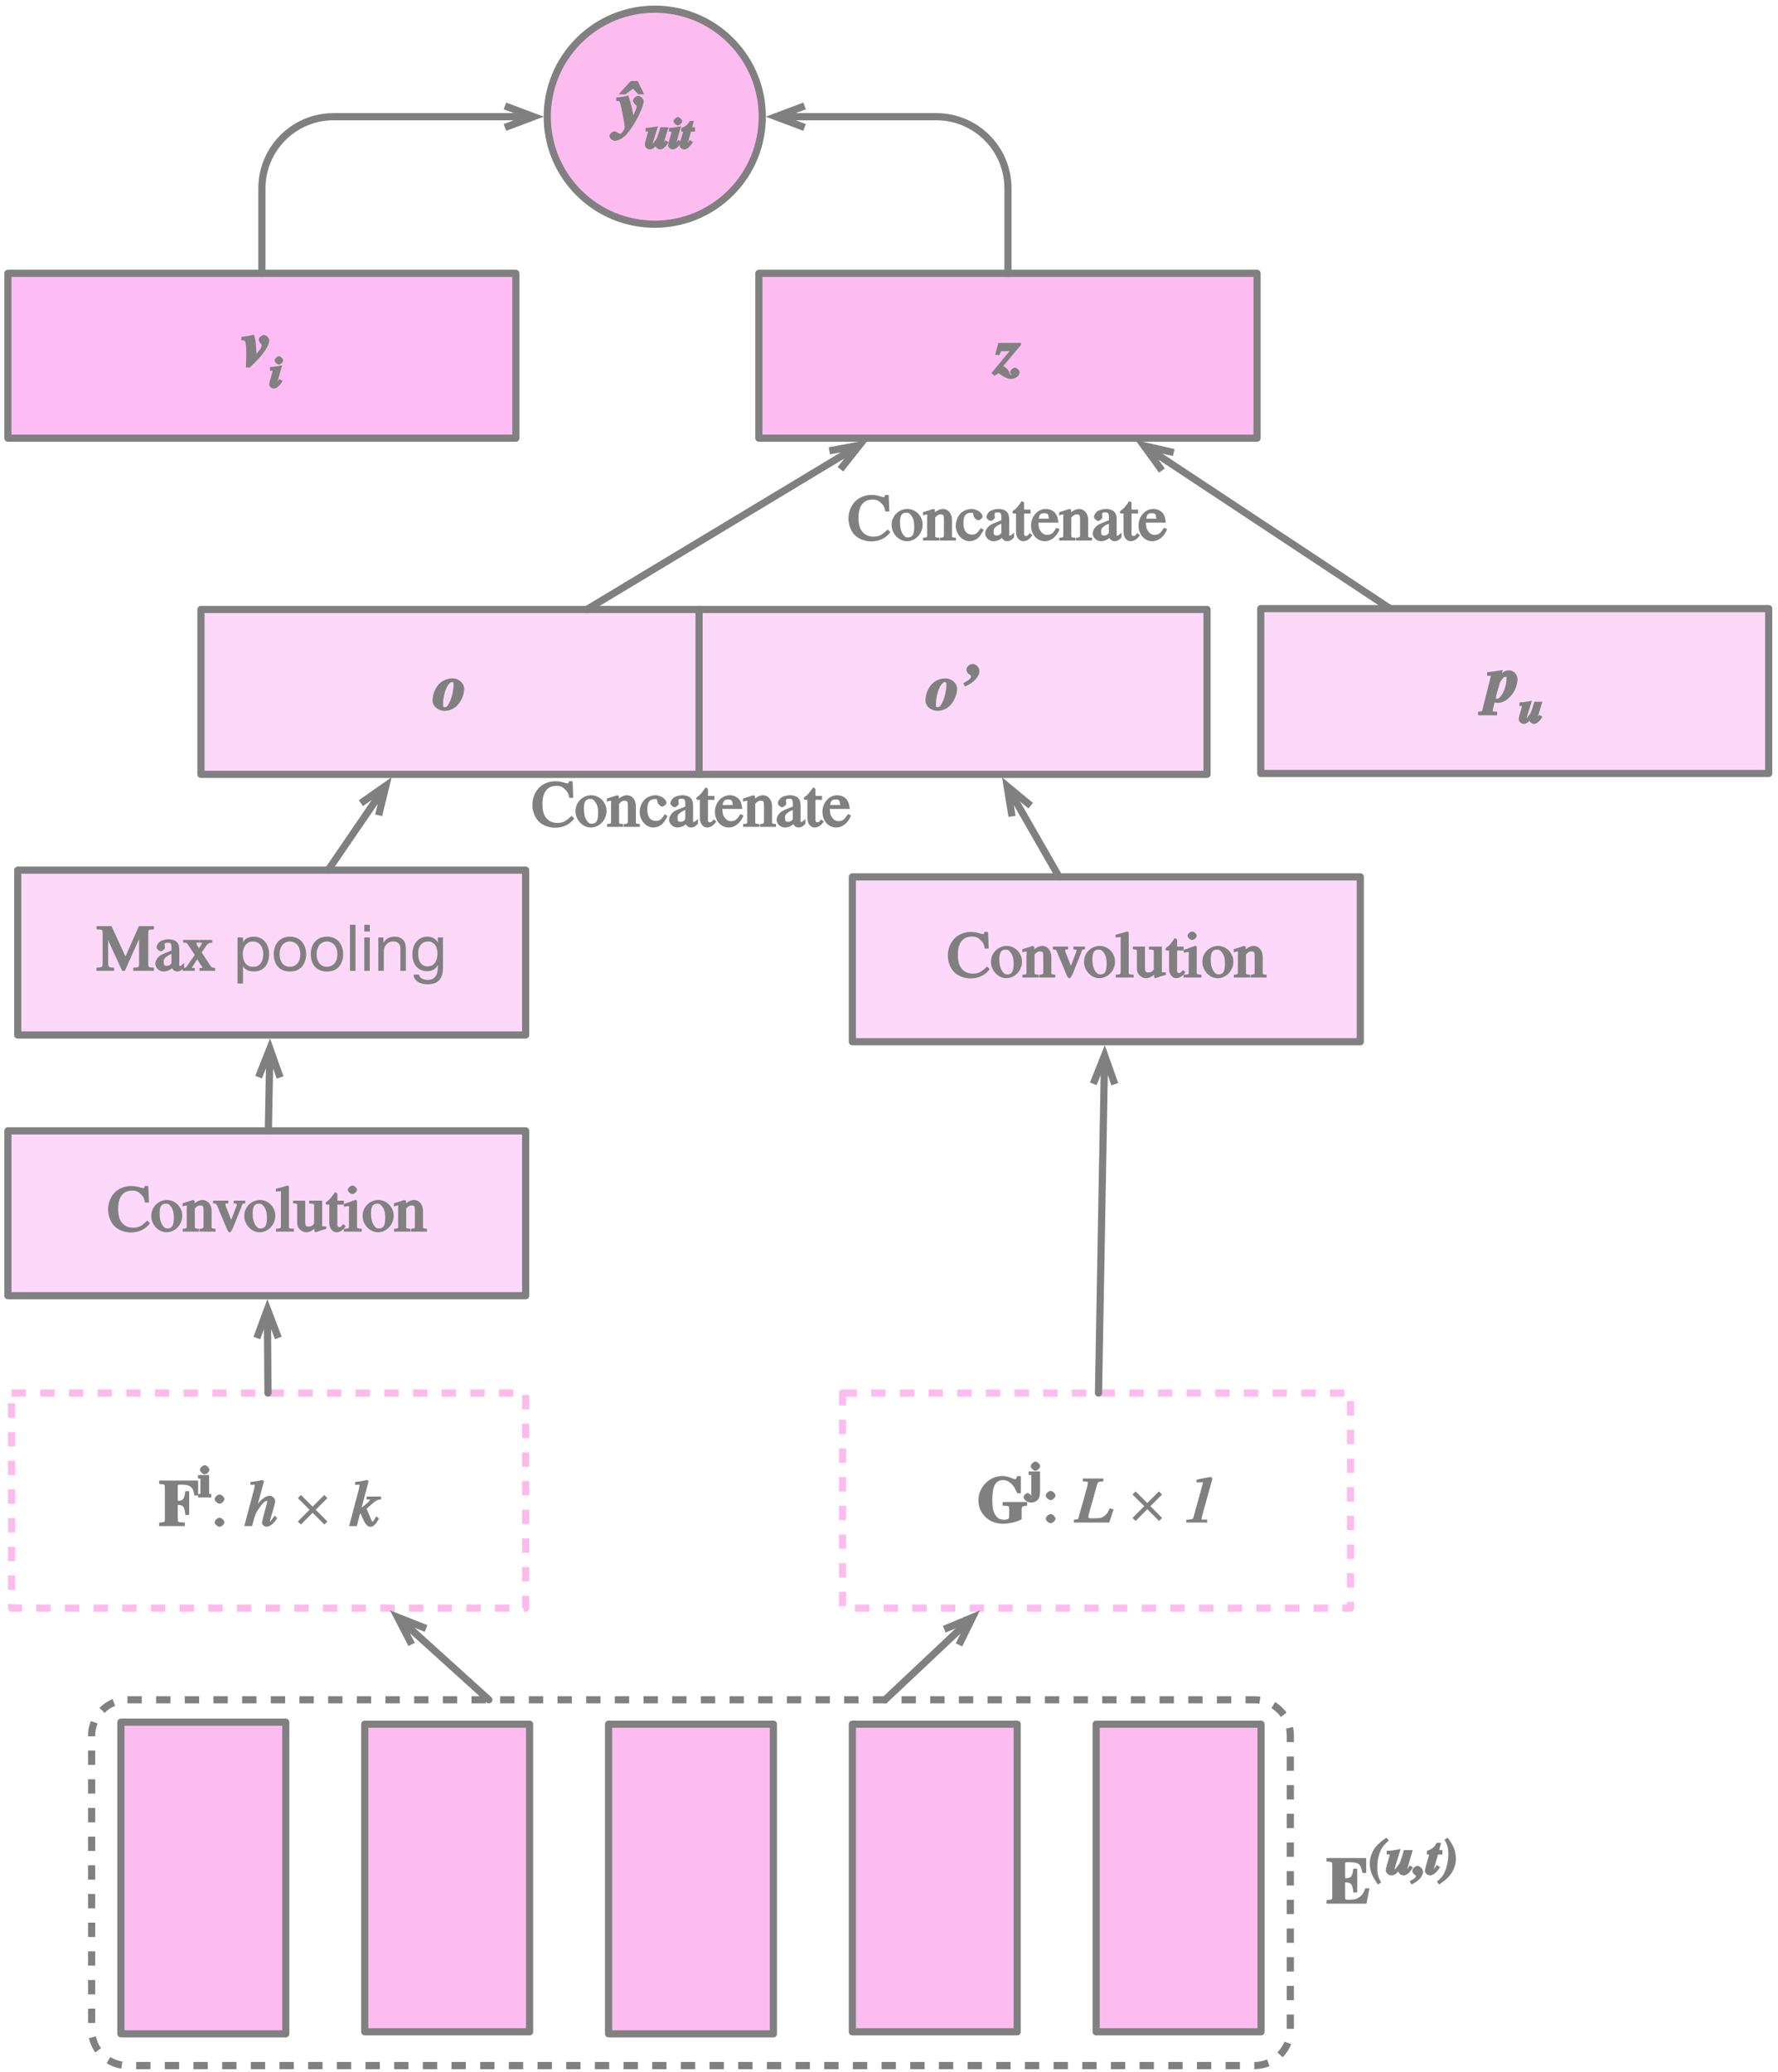<?xml version="1.0" encoding="UTF-8"?>
<svg xmlns="http://www.w3.org/2000/svg" width="330.667"
     height="385.333" viewBox="0 0 330.667 385.333" version="1.1">
    <g id="surface1">
        <path style="fill-rule:nonzero;fill:rgb(98.549%,84.706%,98.431%);fill-opacity:1;stroke-width:1;stroke-linecap:butt;stroke-linejoin:round;stroke:rgb(50%,50%,50%);stroke-opacity:1;stroke-miterlimit:10;"
              d="M 257.954 174.332 L 328.82 174.332 L 328.82 197.333 L 257.954 197.333 Z M 257.954 174.332 "
              transform="matrix(1.333,0,0,1.333,-185.333,-69.333)"/>
        <path style=" stroke:none;fill-rule:nonzero;fill:rgb(50%,50%,50%);fill-opacity:1;"
              d="M 183.379 179.898 C 182.48 180.734 182.004 181.047 180.918 181.047 C 180.086 181.047 179.48 180.797 178.941 180.234 C 178.379 179.629 178.148 178.816 178.148 177.504 C 178.148 175.422 178.98 174.148 180.793 174.148 C 181.586 174.148 182.023 174.441 182.543 175.004 C 182.855 175.336 182.961 175.547 183.148 176.379 L 183.879 176.379 L 183.754 173.297 L 183.086 173.297 C 182.961 173.734 183.004 173.691 182.773 173.691 C 182.566 173.691 182.211 173.547 181.941 173.484 C 181.461 173.359 180.98 173.297 180.523 173.297 C 179.398 173.297 178.191 173.754 177.418 174.609 C 176.73 175.359 176.273 176.504 176.273 177.691 C 176.273 178.879 176.773 180.109 177.504 180.816 C 178.191 181.504 179.418 181.941 180.504 181.941 C 181.918 181.941 183.254 181.359 184.066 180.211 L 183.566 179.734 Z M 183.379 179.898 "/>
        <path style=" stroke:none;fill-rule:nonzero;fill:rgb(50%,50%,50%);fill-opacity:1;"
              d="M 190.07 178.816 C 190.07 177.172 188.715 175.898 187.234 175.898 C 185.633 175.898 184.297 177.191 184.297 178.859 C 184.297 180.523 185.672 181.898 187.133 181.898 C 188.758 181.898 190.07 180.484 190.07 178.816 Z M 188.508 179.148 C 188.508 180.547 188.234 181.191 187.34 181.191 C 186.902 181.191 186.695 181.023 186.422 180.648 C 185.984 180.004 185.859 179.273 185.859 178.316 C 185.859 177.129 186.195 176.586 187.008 176.586 C 187.527 176.586 187.695 176.773 187.965 177.148 C 188.359 177.629 188.508 178.336 188.508 179.148 Z M 188.508 179.148 "/>
        <path style=" stroke:none;fill-rule:nonzero;fill:rgb(50%,50%,50%);fill-opacity:1;"
              d="M 196.258 181.586 L 196.258 181.254 C 195.422 181.172 195.527 181.234 195.527 180.566 L 195.527 177.922 C 195.527 176.734 194.777 175.898 193.859 175.898 C 193.32 175.898 192.59 176.211 192.008 176.859 L 192.359 176.859 L 192.359 176.023 L 192.027 175.898 C 191.445 176.109 191.047 176.234 190.133 176.504 L 190.133 177.109 C 190.465 176.961 190.609 176.941 190.734 176.941 C 191.07 176.941 190.902 176.961 190.902 177.547 L 190.902 180.461 C 190.902 181.172 191.027 181.191 190.152 181.254 L 190.152 181.773 L 193.172 181.773 L 193.172 181.254 C 192.34 181.191 192.402 181.191 192.402 180.734 L 192.402 177.484 C 192.883 177.004 193.008 176.922 193.402 176.922 C 193.984 176.922 194.027 177.086 194.027 177.941 L 194.027 180.336 C 194.027 181.129 194.133 181.191 193.297 181.254 L 193.258 181.773 L 196.258 181.773 Z M 196.258 181.586 "/>
        <path style=" stroke:none;fill-rule:nonzero;fill:rgb(50%,50%,50%);fill-opacity:1;"
              d="M 201.551 176.023 L 199.633 176.023 L 199.633 176.547 C 200.258 176.586 200.195 176.523 200.195 176.754 C 200.195 176.879 200.176 177.004 200.113 177.129 L 198.926 180.234 L 199.426 180.234 L 198.195 177.148 C 198.133 176.984 198.094 176.816 198.094 176.691 C 198.094 176.504 197.988 176.586 198.633 176.547 L 198.633 176.023 L 195.801 176.023 L 195.801 176.547 C 196.508 176.586 196.363 176.523 196.883 177.754 L 198.32 181.191 C 198.383 181.316 198.469 181.523 198.426 181.461 C 198.508 181.672 198.82 181.941 198.883 181.941 C 198.969 181.941 199.281 181.609 199.469 181.172 L 201.008 177.316 C 201.32 176.504 201.176 176.586 201.781 176.523 L 201.781 176.023 Z M 201.551 176.023 "/>
        <path style=" stroke:none;fill-rule:nonzero;fill:rgb(50%,50%,50%);fill-opacity:1;"
              d="M 207.371 178.816 C 207.371 177.172 206.02 175.898 204.539 175.898 C 202.934 175.898 201.602 177.191 201.602 178.859 C 201.602 180.523 202.977 181.898 204.434 181.898 C 206.059 181.898 207.371 180.484 207.371 178.816 Z M 205.809 179.148 C 205.809 180.547 205.539 181.191 204.645 181.191 C 204.207 181.191 203.996 181.023 203.727 180.648 C 203.289 180.004 203.164 179.273 203.164 178.316 C 203.164 177.129 203.496 176.586 204.309 176.586 C 204.832 176.586 204.996 176.773 205.27 177.148 C 205.664 177.629 205.809 178.336 205.809 179.148 Z M 205.809 179.148 "/>
        <path style=" stroke:none;fill-rule:nonzero;fill:rgb(50%,50%,50%);fill-opacity:1;"
              d="M 210.832 181.586 L 210.832 181.254 C 209.809 181.191 209.914 181.211 209.914 180.547 L 209.914 173.379 L 209.684 173.191 C 208.996 173.422 208.559 173.547 207.477 173.816 L 207.477 174.336 C 207.914 174.273 208.082 174.273 208.164 174.273 C 208.559 174.273 208.414 174.297 208.414 174.859 L 208.414 180.484 C 208.414 181.148 208.496 181.172 207.496 181.254 L 207.496 181.773 L 210.832 181.773 Z M 210.832 181.586 "/>
        <path style=" stroke:none;fill-rule:nonzero;fill:rgb(50%,50%,50%);fill-opacity:1;"
              d="M 216.582 180.816 L 216.52 180.816 C 215.98 180.816 216.082 180.859 216.082 180.316 L 216.082 176.023 L 213.688 176.023 L 213.688 176.566 C 214.668 176.629 214.582 176.547 214.582 177.172 L 214.582 179.941 C 214.582 180.379 214.562 180.336 214.375 180.523 C 214.082 180.773 213.895 180.836 213.543 180.836 C 213.082 180.836 212.938 180.629 212.938 180.066 L 212.938 176.023 L 210.688 176.023 L 210.688 176.523 C 211.52 176.586 211.438 176.566 211.438 177.172 L 211.438 180.172 C 211.438 181.109 212.23 181.898 213.145 181.898 C 213.582 181.898 214.438 181.629 215 180.859 L 214.645 180.859 L 214.645 181.754 L 214.895 181.898 C 215.543 181.648 215.98 181.504 216.832 181.273 L 216.832 180.816 Z M 216.582 180.816 "/>
        <path style=" stroke:none;fill-rule:nonzero;fill:rgb(50%,50%,50%);fill-opacity:1;"
              d="M 219.855 180.547 C 219.582 180.859 219.562 180.922 219.312 180.922 C 218.855 180.922 218.918 180.773 218.918 180.004 L 218.918 176.754 L 220.125 176.754 L 220.125 176.023 L 218.918 176.023 L 218.918 174.797 C 218.918 174.691 218.668 174.461 218.457 174.461 C 218.355 174.629 218.25 174.734 218.188 174.859 C 217.73 175.504 217.332 175.961 217.02 176.129 C 216.875 176.211 216.73 176.422 216.73 176.504 C 216.73 176.523 216.812 176.691 216.938 176.754 L 217.418 176.754 L 217.418 180.191 C 217.418 181.191 218.043 181.898 218.73 181.898 C 219.332 181.898 219.957 181.566 220.457 180.773 L 219.98 180.379 Z M 219.855 180.547 "/>
        <path style=" stroke:none;fill-rule:nonzero;fill:rgb(50%,50%,50%);fill-opacity:1;"
              d="M 222.566 174.004 C 222.566 173.672 222.066 173.211 221.711 173.211 C 221.379 173.211 220.855 173.672 220.855 174.004 C 220.855 174.359 221.379 174.797 221.711 174.797 C 222.066 174.797 222.566 174.359 222.566 174.004 Z M 223.441 181.586 L 223.441 181.254 C 222.418 181.172 222.566 181.234 222.566 180.336 L 222.566 176.066 L 222.355 175.859 L 220.148 176.629 L 220.148 177.172 C 220.629 177.047 220.816 177.047 220.918 177.047 C 221.211 177.047 221.066 177.066 221.066 177.629 L 221.066 180.336 C 221.066 181.254 221.191 181.191 220.105 181.254 L 220.105 181.773 L 223.441 181.773 Z M 223.441 181.586 "/>
        <path style=" stroke:none;fill-rule:nonzero;fill:rgb(50%,50%,50%);fill-opacity:1;"
              d="M 229.379 178.816 C 229.379 177.172 228.027 175.898 226.547 175.898 C 224.941 175.898 223.609 177.191 223.609 178.859 C 223.609 180.523 224.984 181.898 226.441 181.898 C 228.066 181.898 229.379 180.484 229.379 178.816 Z M 227.816 179.148 C 227.816 180.547 227.547 181.191 226.652 181.191 C 226.215 181.191 226.004 181.023 225.734 180.648 C 225.297 180.004 225.172 179.273 225.172 178.316 C 225.172 177.129 225.504 176.586 226.316 176.586 C 226.84 176.586 227.004 176.773 227.277 177.148 C 227.672 177.629 227.816 178.336 227.816 179.148 Z M 227.816 179.148 "/>
        <path style=" stroke:none;fill-rule:nonzero;fill:rgb(50%,50%,50%);fill-opacity:1;"
              d="M 235.566 181.586 L 235.566 181.254 C 234.734 181.172 234.84 181.234 234.84 180.566 L 234.84 177.922 C 234.84 176.734 234.09 175.898 233.172 175.898 C 232.629 175.898 231.902 176.211 231.316 176.859 L 231.672 176.859 L 231.672 176.023 L 231.34 175.898 C 230.754 176.109 230.359 176.234 229.441 176.504 L 229.441 177.109 C 229.777 176.961 229.922 176.941 230.047 176.941 C 230.379 176.941 230.215 176.961 230.215 177.547 L 230.215 180.461 C 230.215 181.172 230.34 181.191 229.465 181.254 L 229.465 181.773 L 232.484 181.773 L 232.484 181.254 C 231.652 181.191 231.715 181.191 231.715 180.734 L 231.715 177.484 C 232.191 177.004 232.316 176.922 232.715 176.922 C 233.297 176.922 233.34 177.086 233.34 177.941 L 233.34 180.336 C 233.34 181.129 233.441 181.191 232.609 181.254 L 232.566 181.773 L 235.566 181.773 Z M 235.566 181.586 "/>
        <path style="fill:none;stroke-width:1;stroke-linecap:butt;stroke-linejoin:round;stroke:rgb(50%,50%,50%);stroke-opacity:1;stroke-dasharray:2,2;stroke-miterlimit:10;"
              d="M 156.815 289.132 L 314.058 289.132 C 316.82 289.132 319.059 291.37 319.059 294.133 L 319.059 335.157 C 319.059 337.917 316.82 340.155 314.058 340.155 L 156.815 340.155 C 154.056 340.155 151.817 337.917 151.817 335.157 L 151.817 294.133 C 151.817 291.37 154.056 289.132 156.815 289.132 Z M 156.815 289.132 "
              transform="matrix(1.333,0,0,1.333,-185.333,-69.333)"/>
        <path style="fill-rule:nonzero;fill:rgb(98.863%,73.725%,93.725%);fill-opacity:1;stroke-width:1;stroke-linecap:butt;stroke-linejoin:round;stroke:rgb(50%,50%,50%);stroke-opacity:1;stroke-miterlimit:10;"
              d="M 155.907 292.255 L 178.905 292.255 L 178.905 335.731 L 155.907 335.731 Z M 155.907 292.255 "
              transform="matrix(1.333,0,0,1.333,-185.333,-69.333)"/>
        <path style="fill:none;stroke-width:1;stroke-linecap:butt;stroke-linejoin:round;stroke:rgb(98.608%,73.333%,92.157%);stroke-opacity:1;stroke-dasharray:2,2;stroke-miterlimit:10;"
              d="M 140.652 246.341 L 212.374 246.341 L 212.374 276.341 L 140.652 276.341 Z M 140.652 246.341 "
              transform="matrix(1.333,0,0,1.333,-185.333,-69.333)"/>
        <path style=" stroke:none;fill-rule:nonzero;fill:rgb(50%,50%,50%);fill-opacity:1;"
              d="M 36.848 277.91 L 36.848 275.305 L 29.598 275.305 L 29.598 275.953 C 30.66 276.016 30.66 276.016 30.66 276.703 L 30.66 282.367 C 30.66 283.035 30.723 283.035 29.598 283.141 L 29.598 283.785 L 34.371 283.785 L 34.371 283.117 C 33.059 283.078 33.059 283.078 33.059 282.391 L 33.059 279.848 C 34.059 279.867 34.328 280.098 34.473 281.703 L 35.184 281.703 L 35.184 277.285 L 34.473 277.285 C 34.266 278.828 34.035 279.078 33.059 279.078 L 33.059 276.516 C 33.059 276.078 33.059 276.078 33.684 276.078 C 34.723 276.078 35.098 276.18 35.473 276.492 C 35.891 276.867 35.953 277.016 36.16 278.098 L 36.848 278.098 Z M 36.848 277.91 "/>
        <path style=" stroke:none;fill-rule:nonzero;fill:rgb(50%,50%,50%);fill-opacity:1;"
              d="M 38.953 273.305 C 38.953 272.973 38.43 272.453 38.078 272.453 C 37.723 272.453 37.18 272.953 37.18 273.305 C 37.18 273.66 37.723 274.16 38.078 274.16 C 38.43 274.16 38.953 273.66 38.953 273.305 Z M 39.285 278.203 L 39.285 277.828 C 38.742 277.742 38.891 277.867 38.891 277.535 L 38.891 274.285 L 36.828 274.285 L 36.828 274.91 C 37.453 275.035 37.266 274.867 37.266 275.223 L 37.266 277.516 C 37.266 277.867 37.473 277.703 36.828 277.848 L 36.828 278.453 L 39.285 278.453 Z M 39.285 278.203 "/>
        <path style=" stroke:none;fill-rule:nonzero;fill:rgb(50%,50%,50%);fill-opacity:1;"
              d="M 41.738 278.766 C 41.738 278.41 41.195 277.91 40.844 277.91 C 40.445 277.91 39.926 278.391 39.926 278.766 C 39.926 279.141 40.488 279.617 40.844 279.617 C 41.195 279.617 41.738 279.141 41.738 278.766 Z M 41.738 283.078 C 41.738 282.723 41.195 282.223 40.844 282.223 C 40.445 282.223 39.926 282.703 39.926 283.078 C 39.926 283.43 40.488 283.91 40.844 283.91 C 41.195 283.91 41.738 283.43 41.738 283.078 Z M 41.738 283.078 "/>
        <path style=" stroke:none;fill-rule:nonzero;fill:rgb(50%,50%,50%);fill-opacity:1;"
              d="M 50.93 282.055 C 50.281 282.867 50.324 282.973 50.137 282.973 C 50.012 282.973 50.199 283.055 50.199 282.93 C 50.199 282.805 50.387 282.055 50.594 281.43 C 50.949 280.305 51.18 279.41 51.18 279.117 C 51.18 278.68 50.68 278.141 50.137 278.141 C 49.387 278.141 48.262 278.953 47.18 280.723 L 47.637 280.848 L 49.094 275.43 L 48.824 275.203 C 48.031 275.391 47.574 275.473 46.574 275.578 L 46.574 276.098 L 47.18 276.098 C 47.387 276.098 47.387 276.016 47.387 276.223 C 47.387 276.391 47.324 276.578 47.242 276.953 L 45.43 283.785 L 46.887 283.785 C 47.406 281.766 47.512 281.473 47.992 280.742 C 48.617 279.785 49.199 279.098 49.637 279.098 C 49.906 279.098 49.699 279.035 49.699 279.223 C 49.699 279.266 49.656 279.43 49.617 279.617 L 48.949 282.098 C 48.805 282.703 48.719 283.055 48.719 283.203 C 48.719 283.516 49.199 283.891 49.512 283.891 C 50.137 283.891 50.719 283.516 51.555 282.328 L 51.094 281.848 Z M 50.93 282.055 "/>
        <path style=" stroke:none;fill-rule:nonzero;fill:rgb(50%,50%,50%);fill-opacity:1;"
              d="M 55.387 282.93 L 55.969 283.492 L 58.137 281.305 L 60.324 283.492 L 60.887 282.93 L 58.719 280.742 L 60.887 278.578 L 60.305 277.992 L 58.137 280.16 L 55.969 277.992 L 55.387 278.578 L 57.574 280.742 Z M 55.387 282.93 "/>
        <path style=" stroke:none;fill-rule:nonzero;fill:rgb(50%,50%,50%);fill-opacity:1;"
              d="M 70.609 278.285 L 68.172 278.285 L 68.172 278.848 L 68.609 278.848 C 68.922 278.848 68.797 278.742 68.797 278.867 C 68.797 279.117 68.277 279.555 67.152 280.43 L 66.633 280.828 L 67.09 280.953 L 68.547 275.453 L 68.297 275.203 C 67.484 275.391 67.027 275.473 66.047 275.578 L 66.047 276.098 L 66.527 276.098 C 66.945 276.098 66.84 275.992 66.859 276.223 C 66.84 276.41 66.82 276.703 66.652 277.266 L 64.922 283.785 L 66.359 283.785 L 66.945 281.535 L 67.07 281.453 C 67.109 281.598 67.508 282.473 67.715 282.891 C 68.109 283.641 68.527 283.91 68.883 283.91 C 69.359 283.91 69.84 283.578 70.484 282.367 L 69.945 281.973 C 69.777 282.266 69.715 282.391 69.672 282.473 C 69.445 282.848 69.508 282.93 69.32 282.93 C 69.09 282.93 69.07 282.66 68.609 281.555 L 68.172 280.555 C 69.84 279.078 70.027 278.867 70.859 278.828 L 70.859 278.285 Z M 70.609 278.285 "/>
        <path style="fill:none;stroke-width:1;stroke-linecap:butt;stroke-linejoin:round;stroke:rgb(98.863%,73.725%,93.725%);stroke-opacity:1;stroke-dasharray:2,2;stroke-miterlimit:10;"
              d="M 256.586 246.341 L 327.452 246.341 L 327.452 276.341 L 256.586 276.341 Z M 256.586 246.341 "
              transform="matrix(1.333,0,0,1.333,-185.333,-69.333)"/>
        <path style=" stroke:none;fill-rule:nonzero;fill:rgb(50%,50%,50%);fill-opacity:1;"
              d="M 190.816 279.305 L 186.461 279.305 L 186.461 279.973 C 187.711 280.035 187.691 280.055 187.691 280.68 L 187.691 281.742 C 187.691 282.367 187.609 282.598 186.754 282.598 C 185.836 282.598 185.461 282.285 185.047 281.598 C 184.648 280.93 184.547 280.117 184.547 278.891 C 184.547 276.391 185.129 275.223 186.523 275.223 C 187.086 275.223 187.504 275.391 188.023 275.848 C 188.547 276.305 188.691 276.598 189.191 277.68 L 189.859 277.68 L 189.859 274.492 L 189.172 274.492 C 188.898 275.117 189.004 275.055 188.797 275.055 C 188.672 275.055 188.504 275.016 188.234 274.891 C 187.547 274.598 187.004 274.473 186.379 274.473 C 183.984 274.473 181.961 276.578 181.961 278.973 C 181.961 281.535 184.047 283.348 186.461 283.348 C 187.711 283.348 189.148 282.992 190.004 282.516 L 190.004 280.992 C 190.004 280.242 189.922 280.078 191.023 279.973 L 191.023 279.305 Z M 190.816 279.305 "/>
        <path style=" stroke:none;fill-rule:nonzero;fill:rgb(50%,50%,50%);fill-opacity:1;"
              d="M 193.445 272.641 C 193.445 272.305 192.922 271.785 192.57 271.785 C 192.234 271.785 191.695 272.285 191.695 272.641 C 191.695 272.992 192.215 273.492 192.57 273.492 C 192.922 273.492 193.445 272.992 193.445 272.641 Z M 193.172 273.617 L 191.297 273.617 L 191.297 274.266 C 191.965 274.328 191.797 274.18 191.797 274.516 L 191.797 278.305 C 191.797 278.742 191.945 278.68 191.672 278.68 C 191.527 278.68 191.672 278.867 191.672 278.785 C 191.672 278.742 191.609 278.848 191.672 278.785 C 191.734 278.66 191.859 278.391 191.859 278.305 C 191.859 278.078 191.402 277.641 191.133 277.641 C 190.84 277.641 190.359 278.078 190.359 278.367 C 190.359 278.848 191.09 279.41 191.758 279.41 C 192.297 279.41 192.902 279.117 193.133 278.723 C 193.277 278.473 193.422 277.992 193.422 277.535 L 193.422 273.617 Z M 193.172 273.617 "/>
        <path style=" stroke:none;fill-rule:nonzero;fill:rgb(50%,50%,50%);fill-opacity:1;"
              d="M 196.297 278.098 C 196.297 277.742 195.754 277.242 195.398 277.242 C 195.004 277.242 194.484 277.723 194.484 278.098 C 194.484 278.473 195.047 278.953 195.398 278.953 C 195.754 278.953 196.297 278.473 196.297 278.098 Z M 196.297 282.41 C 196.297 282.055 195.754 281.555 195.398 281.555 C 195.004 281.555 194.484 282.035 194.484 282.41 C 194.484 282.766 195.047 283.242 195.398 283.242 C 195.754 283.242 196.297 282.766 196.297 282.41 Z M 196.297 282.41 "/>
        <path style=" stroke:none;fill-rule:nonzero;fill:rgb(50%,50%,50%);fill-opacity:1;"
              d="M 206.797 280.598 L 206.402 280.473 C 205.945 281.41 205.758 281.66 205.383 281.91 C 204.797 282.305 204.609 282.328 203.422 282.328 C 202.422 282.328 202.422 282.391 202.422 282.016 C 202.422 281.848 202.465 281.641 202.547 281.367 L 203.984 276.223 C 204.172 275.535 204.215 275.516 205.195 275.473 L 205.195 274.93 L 201.383 274.93 L 201.383 275.473 C 202.402 275.516 202.297 275.473 202.297 275.805 C 202.297 275.992 202.258 276.223 202.172 276.555 L 200.695 281.805 C 200.484 282.578 200.672 282.492 199.715 282.598 L 199.715 283.117 L 206.297 283.117 L 207.09 280.68 Z M 206.797 280.598 "/>
        <path style=" stroke:none;fill-rule:nonzero;fill:rgb(50%,50%,50%);fill-opacity:1;"
              d="M 210.617 282.266 L 211.199 282.828 L 213.367 280.641 L 215.555 282.828 L 216.117 282.266 L 213.949 280.078 L 216.117 277.91 L 215.531 277.328 L 213.367 279.492 L 211.199 277.328 L 210.617 277.91 L 212.805 280.078 Z M 210.617 282.266 "/>
        <path style=" stroke:none;fill-rule:nonzero;fill:rgb(50%,50%,50%);fill-opacity:1;"
              d="M 225.109 274.641 C 224.195 274.848 224.133 274.805 223.09 275.035 L 222.527 275.16 L 222.527 275.66 C 223.027 275.641 223.297 275.617 223.508 275.617 L 223.547 275.617 C 223.82 275.617 223.695 275.578 223.695 275.805 C 223.695 275.891 223.652 276.016 223.59 276.242 L 221.965 282.098 C 221.84 282.555 221.84 282.516 220.633 282.598 L 220.633 283.117 L 224.508 283.117 L 224.508 282.578 L 223.984 282.578 C 223.465 282.578 223.465 282.66 223.465 282.367 C 223.465 282.266 223.59 281.785 223.672 281.492 L 225.402 275.266 C 225.445 275.098 225.465 274.973 225.465 274.91 C 225.465 274.867 225.172 274.641 225.152 274.641 Z M 225.109 274.641 "/>
        <path style="fill-rule:nonzero;fill:rgb(98.549%,84.706%,98.431%);fill-opacity:1;stroke-width:1;stroke-linecap:butt;stroke-linejoin:round;stroke:rgb(50%,50%,50%);stroke-opacity:1;stroke-miterlimit:10;"
              d="M 140.14 209.767 L 212.374 209.767 L 212.374 232.765 L 140.14 232.765 Z M 140.14 209.767 "
              transform="matrix(1.333,0,0,1.333,-185.333,-69.333)"/>
        <path style=" stroke:none;fill-rule:nonzero;fill:rgb(50%,50%,50%);fill-opacity:1;"
              d="M 27.207 227.145 C 26.309 227.977 25.832 228.289 24.746 228.289 C 23.914 228.289 23.309 228.039 22.77 227.477 C 22.207 226.871 21.977 226.059 21.977 224.746 C 21.977 222.664 22.809 221.395 24.621 221.395 C 25.414 221.395 25.852 221.684 26.371 222.246 C 26.684 222.582 26.789 222.789 26.977 223.621 L 27.707 223.621 L 27.582 220.539 L 26.914 220.539 C 26.789 220.977 26.832 220.934 26.602 220.934 C 26.395 220.934 26.039 220.789 25.77 220.727 C 25.289 220.602 24.809 220.539 24.352 220.539 C 23.227 220.539 22.02 220.996 21.246 221.852 C 20.559 222.602 20.102 223.746 20.102 224.934 C 20.102 226.121 20.602 227.352 21.332 228.059 C 22.02 228.746 23.246 229.184 24.332 229.184 C 25.746 229.184 27.082 228.602 27.895 227.457 L 27.395 226.977 Z M 27.207 227.145 "/>
        <path style=" stroke:none;fill-rule:nonzero;fill:rgb(50%,50%,50%);fill-opacity:1;"
              d="M 33.898 226.059 C 33.898 224.414 32.543 223.145 31.066 223.145 C 29.461 223.145 28.129 224.434 28.129 226.102 C 28.129 227.77 29.504 229.145 30.961 229.145 C 32.586 229.145 33.898 227.727 33.898 226.059 Z M 32.336 226.395 C 32.336 227.789 32.066 228.434 31.168 228.434 C 30.73 228.434 30.523 228.27 30.254 227.895 C 29.816 227.246 29.691 226.52 29.691 225.559 C 29.691 224.371 30.023 223.832 30.836 223.832 C 31.355 223.832 31.523 224.02 31.793 224.395 C 32.191 224.871 32.336 225.582 32.336 226.395 Z M 32.336 226.395 "/>
        <path style=" stroke:none;fill-rule:nonzero;fill:rgb(50%,50%,50%);fill-opacity:1;"
              d="M 40.086 228.832 L 40.086 228.496 C 39.254 228.414 39.355 228.477 39.355 227.809 L 39.355 225.164 C 39.355 223.977 38.605 223.145 37.691 223.145 C 37.148 223.145 36.418 223.457 35.836 224.102 L 36.191 224.102 L 36.191 223.27 L 35.855 223.145 C 35.273 223.352 34.879 223.477 33.961 223.746 L 33.961 224.352 C 34.293 224.207 34.441 224.184 34.566 224.184 C 34.898 224.184 34.73 224.207 34.73 224.789 L 34.73 227.707 C 34.73 228.414 34.855 228.434 33.98 228.496 L 33.98 229.02 L 37.004 229.02 L 37.004 228.496 C 36.168 228.434 36.23 228.434 36.23 227.977 L 36.23 224.727 C 36.711 224.246 36.836 224.164 37.23 224.164 C 37.816 224.164 37.855 224.332 37.855 225.184 L 37.855 227.582 C 37.855 228.371 37.961 228.434 37.129 228.496 L 37.086 229.02 L 40.086 229.02 Z M 40.086 228.832 "/>
        <path style=" stroke:none;fill-rule:nonzero;fill:rgb(50%,50%,50%);fill-opacity:1;"
              d="M 45.379 223.27 L 43.465 223.27 L 43.465 223.789 C 44.09 223.832 44.027 223.77 44.027 223.996 C 44.027 224.121 44.004 224.246 43.941 224.371 L 42.754 227.477 L 43.254 227.477 L 42.027 224.395 C 41.965 224.227 41.922 224.059 41.922 223.934 C 41.922 223.746 41.816 223.832 42.465 223.789 L 42.465 223.27 L 39.629 223.27 L 39.629 223.789 C 40.34 223.832 40.191 223.77 40.715 224.996 L 42.152 228.434 C 42.215 228.559 42.297 228.77 42.254 228.707 C 42.34 228.914 42.652 229.184 42.715 229.184 C 42.797 229.184 43.109 228.852 43.297 228.414 L 44.84 224.559 C 45.152 223.746 45.004 223.832 45.609 223.77 L 45.609 223.27 Z M 45.379 223.27 "/>
        <path style=" stroke:none;fill-rule:nonzero;fill:rgb(50%,50%,50%);fill-opacity:1;"
              d="M 51.203 226.059 C 51.203 224.414 49.848 223.145 48.367 223.145 C 46.766 223.145 45.43 224.434 45.43 226.102 C 45.43 227.77 46.805 229.145 48.266 229.145 C 49.891 229.145 51.203 227.727 51.203 226.059 Z M 49.641 226.395 C 49.641 227.789 49.367 228.434 48.473 228.434 C 48.035 228.434 47.828 228.27 47.555 227.895 C 47.117 227.246 46.992 226.52 46.992 225.559 C 46.992 224.371 47.328 223.832 48.141 223.832 C 48.66 223.832 48.828 224.02 49.098 224.395 C 49.492 224.871 49.641 225.582 49.641 226.395 Z M 49.641 226.395 "/>
        <path style=" stroke:none;fill-rule:nonzero;fill:rgb(50%,50%,50%);fill-opacity:1;"
              d="M 54.66 228.832 L 54.66 228.496 C 53.641 228.434 53.742 228.457 53.742 227.789 L 53.742 220.621 L 53.516 220.434 C 52.828 220.664 52.391 220.789 51.305 221.059 L 51.305 221.582 C 51.742 221.52 51.91 221.52 51.992 221.52 C 52.391 221.52 52.242 221.539 52.242 222.102 L 52.242 227.727 C 52.242 228.395 52.328 228.414 51.328 228.496 L 51.328 229.02 L 54.66 229.02 Z M 54.66 228.832 "/>
        <path style=" stroke:none;fill-rule:nonzero;fill:rgb(50%,50%,50%);fill-opacity:1;"
              d="M 60.414 228.059 L 60.352 228.059 C 59.809 228.059 59.914 228.102 59.914 227.559 L 59.914 223.27 L 57.516 223.27 L 57.516 223.809 C 58.496 223.871 58.414 223.789 58.414 224.414 L 58.414 227.184 C 58.414 227.621 58.391 227.582 58.203 227.77 C 57.914 228.02 57.727 228.082 57.371 228.082 C 56.914 228.082 56.766 227.871 56.766 227.309 L 56.766 223.27 L 54.516 223.27 L 54.516 223.77 C 55.352 223.832 55.266 223.809 55.266 224.414 L 55.266 227.414 C 55.266 228.352 56.059 229.145 56.977 229.145 C 57.414 229.145 58.266 228.871 58.828 228.102 L 58.477 228.102 L 58.477 228.996 L 58.727 229.145 C 59.371 228.895 59.809 228.746 60.664 228.52 L 60.664 228.059 Z M 60.414 228.059 "/>
        <path style=" stroke:none;fill-rule:nonzero;fill:rgb(50%,50%,50%);fill-opacity:1;"
              d="M 63.684 227.789 C 63.414 228.102 63.391 228.164 63.141 228.164 C 62.684 228.164 62.746 228.02 62.746 227.246 L 62.746 223.996 L 63.953 223.996 L 63.953 223.27 L 62.746 223.27 L 62.746 222.039 C 62.746 221.934 62.496 221.707 62.289 221.707 C 62.184 221.871 62.078 221.977 62.016 222.102 C 61.559 222.746 61.164 223.207 60.852 223.371 C 60.703 223.457 60.559 223.664 60.559 223.746 C 60.559 223.77 60.641 223.934 60.766 223.996 L 61.246 223.996 L 61.246 227.434 C 61.246 228.434 61.871 229.145 62.559 229.145 C 63.164 229.145 63.789 228.809 64.289 228.02 L 63.809 227.621 Z M 63.684 227.789 "/>
        <path style=" stroke:none;fill-rule:nonzero;fill:rgb(50%,50%,50%);fill-opacity:1;"
              d="M 66.395 221.246 C 66.395 220.914 65.895 220.457 65.539 220.457 C 65.207 220.457 64.688 220.914 64.688 221.246 C 64.688 221.602 65.207 222.039 65.539 222.039 C 65.895 222.039 66.395 221.602 66.395 221.246 Z M 67.27 228.832 L 67.27 228.496 C 66.25 228.414 66.395 228.477 66.395 227.582 L 66.395 223.309 L 66.188 223.102 L 63.977 223.871 L 63.977 224.414 C 64.457 224.289 64.645 224.289 64.75 224.289 C 65.039 224.289 64.895 224.309 64.895 224.871 L 64.895 227.582 C 64.895 228.496 65.02 228.434 63.938 228.496 L 63.938 229.02 L 67.27 229.02 Z M 67.27 228.832 "/>
        <path style=" stroke:none;fill-rule:nonzero;fill:rgb(50%,50%,50%);fill-opacity:1;"
              d="M 73.211 226.059 C 73.211 224.414 71.855 223.145 70.375 223.145 C 68.773 223.145 67.438 224.434 67.438 226.102 C 67.438 227.77 68.812 229.145 70.273 229.145 C 71.898 229.145 73.211 227.727 73.211 226.059 Z M 71.648 226.395 C 71.648 227.789 71.375 228.434 70.48 228.434 C 70.043 228.434 69.836 228.27 69.562 227.895 C 69.125 227.246 69 226.52 69 225.559 C 69 224.371 69.336 223.832 70.148 223.832 C 70.668 223.832 70.836 224.02 71.105 224.395 C 71.5 224.871 71.648 225.582 71.648 226.395 Z M 71.648 226.395 "/>
        <path style=" stroke:none;fill-rule:nonzero;fill:rgb(50%,50%,50%);fill-opacity:1;"
              d="M 79.398 228.832 L 79.398 228.496 C 78.562 228.414 78.668 228.477 78.668 227.809 L 78.668 225.164 C 78.668 223.977 77.918 223.145 77 223.145 C 76.461 223.145 75.73 223.457 75.148 224.102 L 75.5 224.102 L 75.5 223.27 L 75.168 223.145 C 74.586 223.352 74.188 223.477 73.273 223.746 L 73.273 224.352 C 73.605 224.207 73.75 224.184 73.875 224.184 C 74.211 224.184 74.043 224.207 74.043 224.789 L 74.043 227.707 C 74.043 228.414 74.168 228.434 73.293 228.496 L 73.293 229.02 L 76.312 229.02 L 76.312 228.496 C 75.48 228.434 75.543 228.434 75.543 227.977 L 75.543 224.727 C 76.023 224.246 76.148 224.164 76.543 224.164 C 77.125 224.164 77.168 224.332 77.168 225.184 L 77.168 227.582 C 77.168 228.371 77.273 228.434 76.438 228.496 L 76.398 229.02 L 79.398 229.02 Z M 79.398 228.832 "/>
        <path style="fill-rule:nonzero;fill:rgb(98.51%,84.706%,97.255%);fill-opacity:1;stroke-width:1;stroke-linecap:butt;stroke-linejoin:round;stroke:rgb(50%,50%,50%);stroke-opacity:1;stroke-miterlimit:10;"
              d="M 167.069 137.031 L 236.57 137.031 L 236.57 160.032 L 167.069 160.032 Z M 167.069 137.031 "
              transform="matrix(1.333,0,0,1.333,-185.333,-69.333)"/>
        <path style=" stroke:none;fill-rule:nonzero;fill:rgb(50%,50%,50%);fill-opacity:1;"
              d="M 84.113 126.148 C 83.301 126.148 82.344 126.5 81.738 127.105 C 81.012 127.812 80.449 129.043 80.449 130.25 C 80.449 131.418 81.574 132.188 82.699 132.188 C 83.488 132.188 84.387 131.836 84.969 131.25 C 85.699 130.523 86.324 129.25 86.324 128.125 C 86.324 127.023 85.324 126.148 84.176 126.148 Z M 84.344 127.398 C 84.344 128.438 83.988 130 83.406 130.961 C 83.156 131.355 83.051 131.5 82.738 131.5 C 82.387 131.5 82.406 131.438 82.406 130.898 C 82.406 129.688 82.801 127.98 83.512 127.168 C 83.738 126.918 83.801 126.855 84.051 126.855 C 84.406 126.855 84.344 126.938 84.344 127.398 Z M 84.344 127.398 "/>
        <path style="fill-rule:nonzero;fill:rgb(98.51%,84.706%,97.255%);fill-opacity:1;stroke-width:1;stroke-linecap:butt;stroke-linejoin:round;stroke:rgb(50%,50%,50%);stroke-opacity:1;stroke-miterlimit:10;"
              d="M 141.508 173.397 L 212.374 173.397 L 212.374 196.398 L 141.508 196.398 Z M 141.508 173.397 "
              transform="matrix(1.333,0,0,1.333,-185.333,-69.333)"/>
        <path style=" stroke:none;fill-rule:nonzero;fill:rgb(50%,50%,50%);fill-opacity:1;"
              d="M 28.637 180.344 L 28.637 179.949 C 27.531 179.887 27.574 179.863 27.574 179.012 L 27.574 173.762 C 27.574 172.844 27.531 172.824 28.637 172.824 L 28.637 172.219 L 25.824 172.219 L 23.094 178.426 L 23.594 178.426 L 20.738 172.219 L 17.949 172.219 L 17.949 172.801 C 19.176 172.887 19.094 172.844 19.094 173.762 L 19.094 178.531 C 19.094 179.887 19.176 179.863 17.926 179.949 L 17.926 180.531 L 21.219 180.531 L 21.219 179.949 C 20.051 179.887 20.113 179.863 20.113 178.531 L 20.113 173.762 L 19.613 173.762 L 22.719 180.531 L 23.219 180.531 L 26.363 173.488 L 25.863 173.488 L 25.863 178.887 C 25.863 179.863 25.988 179.887 24.781 179.949 L 24.781 180.531 L 28.637 180.531 Z M 28.637 180.344 "/>
        <path style=" stroke:none;fill-rule:nonzero;fill:rgb(50%,50%,50%);fill-opacity:1;"
              d="M 33.824 179.426 C 33.617 179.594 33.68 179.613 33.492 179.613 C 33.262 179.613 33.344 179.551 33.344 178.988 L 33.344 176.699 C 33.344 175.969 33.242 175.594 32.949 175.238 C 32.656 174.887 32.031 174.656 31.367 174.656 C 30.824 174.656 30.137 174.844 29.805 175.051 C 29.387 175.324 29.117 175.844 29.117 176.156 C 29.117 176.469 29.637 176.887 29.887 176.887 C 30.199 176.887 30.68 176.449 30.68 176.219 C 30.68 175.969 30.617 175.926 30.617 175.699 C 30.617 175.387 30.719 175.301 31.199 175.301 C 31.742 175.301 31.887 175.449 31.887 176.199 L 31.887 176.762 C 30.781 177.176 30.156 177.449 29.805 177.676 C 29.344 177.988 28.887 178.594 28.887 179.219 C 28.887 180.012 29.656 180.656 30.406 180.656 C 30.93 180.656 31.68 180.449 32.262 179.781 L 31.906 179.781 C 31.969 180.238 32.469 180.656 32.93 180.656 C 33.324 180.656 33.805 180.488 34.242 179.926 L 34.242 179.074 Z M 31.887 178.824 C 31.887 179.176 31.887 179.219 31.555 179.449 C 31.344 179.574 31.262 179.594 31.031 179.594 C 30.555 179.594 30.449 179.488 30.449 178.844 C 30.449 178.488 30.492 178.324 30.781 178.051 C 31.074 177.781 31.406 177.574 31.887 177.406 Z M 31.887 178.824 "/>
        <path style=" stroke:none;fill-rule:nonzero;fill:rgb(50%,50%,50%);fill-opacity:1;"
              d="M 40.008 180.344 L 40.008 179.988 C 39.402 179.988 39.297 179.844 38.965 179.324 L 37.508 177.094 L 38.422 175.781 C 38.652 175.469 38.84 175.324 39.465 175.301 L 39.465 174.781 L 37.07 174.781 L 37.07 175.301 C 37.695 175.344 37.547 175.219 37.547 175.387 C 37.547 175.531 37.445 175.613 37.172 176.051 C 37.07 176.219 36.945 176.406 37.027 176.301 C 37.133 176.488 37.07 176.406 37.008 176.324 C 36.652 175.824 36.527 175.551 36.527 175.387 C 36.527 175.219 36.445 175.324 37.047 175.301 L 37.047 174.781 L 34.07 174.781 L 34.07 175.301 L 34.422 175.301 C 34.777 175.301 34.797 175.426 35.172 175.988 L 36.215 177.574 L 34.922 179.426 C 34.59 179.926 34.633 179.949 33.984 180.012 L 33.984 180.531 L 36.215 180.531 L 36.215 179.988 C 35.633 179.988 35.734 180.113 35.734 179.949 C 35.734 179.863 35.734 179.863 35.902 179.594 L 36.672 178.387 L 37.59 179.801 C 37.633 179.863 37.59 179.801 37.59 179.887 C 37.59 180.094 37.758 179.969 37.109 180.012 L 37.109 180.531 L 40.008 180.531 Z M 40.008 180.344 "/>
        <path style=" stroke:none;fill-rule:nonzero;fill:rgb(50%,50%,50%);fill-opacity:1;"
              d="M 44.176 174.324 L 44.176 182.887 L 45.195 182.887 L 45.195 179.699 L 45.219 179.699 C 45.328 179.895 45.457 180.059 45.613 180.176 C 45.773 180.293 45.953 180.391 46.133 180.469 C 46.328 180.535 46.516 180.582 46.695 180.613 C 46.891 180.641 47.062 180.656 47.219 180.656 C 47.688 180.656 48.098 180.566 48.445 180.406 C 48.805 180.246 49.102 180.012 49.344 179.719 C 49.578 179.434 49.75 179.09 49.863 178.699 C 49.984 178.312 50.051 177.895 50.051 177.449 C 50.051 177.004 49.984 176.59 49.863 176.199 C 49.75 175.812 49.578 175.469 49.344 175.176 C 49.102 174.875 48.805 174.629 48.445 174.449 C 48.082 174.27 47.664 174.176 47.195 174.176 C 46.766 174.176 46.367 174.266 46.008 174.426 C 45.645 174.582 45.379 174.832 45.219 175.176 L 45.195 175.176 L 45.195 174.324 Z M 48.969 177.387 C 48.969 177.676 48.93 177.973 48.863 178.262 C 48.805 178.551 48.703 178.812 48.551 179.031 C 48.41 179.254 48.223 179.438 47.988 179.574 C 47.75 179.715 47.457 179.781 47.113 179.781 C 46.75 179.781 46.441 179.719 46.195 179.594 C 45.957 179.457 45.754 179.281 45.594 179.074 C 45.438 178.855 45.328 178.605 45.258 178.324 C 45.188 178.035 45.156 177.734 45.156 177.426 C 45.156 177.141 45.188 176.855 45.258 176.574 C 45.328 176.297 45.438 176.047 45.594 175.824 C 45.742 175.605 45.938 175.422 46.176 175.281 C 46.41 175.145 46.703 175.074 47.051 175.074 C 47.367 175.074 47.656 175.145 47.906 175.281 C 48.148 175.406 48.352 175.582 48.508 175.801 C 48.66 176.012 48.77 176.254 48.844 176.531 C 48.922 176.812 48.969 177.098 48.969 177.387 Z M 48.969 177.387 "/>
        <path style=" stroke:none;fill-rule:nonzero;fill:rgb(50%,50%,50%);fill-opacity:1;"
              d="M 52 177.426 C 52 177.059 52.047 176.719 52.145 176.426 C 52.238 176.141 52.375 175.895 52.543 175.699 C 52.719 175.496 52.926 175.34 53.168 175.238 C 53.402 175.129 53.652 175.074 53.918 175.074 C 54.176 175.074 54.426 175.129 54.668 175.238 C 54.902 175.34 55.109 175.496 55.293 175.699 C 55.469 175.895 55.609 176.141 55.707 176.426 C 55.801 176.719 55.855 177.059 55.855 177.426 C 55.855 177.801 55.801 178.145 55.707 178.449 C 55.609 178.738 55.469 178.984 55.293 179.176 C 55.109 179.375 54.902 179.527 54.668 179.637 C 54.426 179.734 54.176 179.781 53.918 179.781 C 53.652 179.781 53.402 179.734 53.168 179.637 C 52.926 179.527 52.719 179.375 52.543 179.176 C 52.375 178.984 52.238 178.738 52.145 178.449 C 52.047 178.145 52 177.801 52 177.426 Z M 50.918 177.426 C 50.918 177.887 50.98 178.316 51.105 178.719 C 51.223 179.109 51.418 179.453 51.668 179.738 C 51.926 180.031 52.25 180.266 52.625 180.426 C 52.996 180.578 53.426 180.656 53.918 180.656 C 54.41 180.656 54.855 180.578 55.23 180.426 C 55.598 180.266 55.918 180.031 56.168 179.738 C 56.41 179.453 56.605 179.109 56.73 178.719 C 56.863 178.316 56.938 177.887 56.938 177.426 C 56.938 176.984 56.863 176.566 56.73 176.176 C 56.605 175.777 56.41 175.426 56.168 175.137 C 55.918 174.832 55.598 174.594 55.23 174.426 C 54.855 174.266 54.41 174.176 53.918 174.176 C 53.426 174.176 52.996 174.266 52.625 174.426 C 52.25 174.594 51.926 174.832 51.668 175.137 C 51.418 175.426 51.223 175.777 51.105 176.176 C 50.98 176.566 50.918 176.984 50.918 177.426 Z M 50.918 177.426 "/>
        <path style=" stroke:none;fill-rule:nonzero;fill:rgb(50%,50%,50%);fill-opacity:1;"
              d="M 58.887 177.426 C 58.887 177.059 58.934 176.719 59.035 176.426 C 59.129 176.141 59.262 175.895 59.43 175.699 C 59.605 175.496 59.816 175.34 60.055 175.238 C 60.289 175.129 60.539 175.074 60.805 175.074 C 61.066 175.074 61.316 175.129 61.555 175.238 C 61.789 175.34 61.996 175.496 62.18 175.699 C 62.355 175.895 62.496 176.141 62.598 176.426 C 62.691 176.719 62.742 177.059 62.742 177.426 C 62.742 177.801 62.691 178.145 62.598 178.449 C 62.496 178.738 62.355 178.984 62.18 179.176 C 61.996 179.375 61.789 179.527 61.555 179.637 C 61.316 179.734 61.066 179.781 60.805 179.781 C 60.539 179.781 60.289 179.734 60.055 179.637 C 59.816 179.527 59.605 179.375 59.43 179.176 C 59.262 178.984 59.129 178.738 59.035 178.449 C 58.934 178.145 58.887 177.801 58.887 177.426 Z M 57.805 177.426 C 57.805 177.887 57.867 178.316 57.992 178.719 C 58.113 179.109 58.305 179.453 58.555 179.738 C 58.816 180.031 59.137 180.266 59.512 180.426 C 59.883 180.578 60.316 180.656 60.805 180.656 C 61.301 180.656 61.742 180.578 62.117 180.426 C 62.488 180.266 62.805 180.031 63.055 179.738 C 63.301 179.453 63.492 179.109 63.617 178.719 C 63.754 178.316 63.824 177.887 63.824 177.426 C 63.824 176.984 63.754 176.566 63.617 176.176 C 63.492 175.777 63.301 175.426 63.055 175.137 C 62.805 174.832 62.488 174.594 62.117 174.426 C 61.742 174.266 61.301 174.176 60.805 174.176 C 60.316 174.176 59.883 174.266 59.512 174.426 C 59.137 174.594 58.816 174.832 58.555 175.137 C 58.305 175.426 58.113 175.777 57.992 176.176 C 57.867 176.566 57.805 176.984 57.805 177.426 Z M 57.805 177.426 "/>
        <path style=" stroke:none;fill-rule:nonzero;fill:rgb(50%,50%,50%);fill-opacity:1;"
              d="M 65.09 171.969 L 65.09 180.531 L 66.109 180.531 L 66.109 171.969 Z M 65.09 171.969 "/>
        <path style=" stroke:none;fill-rule:nonzero;fill:rgb(50%,50%,50%);fill-opacity:1;"
              d="M 68.773 173.219 L 68.773 171.969 L 67.754 171.969 L 67.754 173.219 Z M 67.754 174.324 L 67.754 180.531 L 68.773 180.531 L 68.773 174.324 Z M 67.754 174.324 "/>
        <path style=" stroke:none;fill-rule:nonzero;fill:rgb(50%,50%,50%);fill-opacity:1;"
              d="M 70.355 174.324 L 70.355 180.531 L 71.375 180.531 L 71.375 177.031 C 71.375 176.754 71.406 176.5 71.48 176.262 C 71.559 176.027 71.676 175.816 71.832 175.637 C 71.984 175.457 72.172 175.316 72.395 175.219 C 72.613 175.125 72.887 175.074 73.207 175.074 C 73.594 175.074 73.902 175.191 74.125 175.426 C 74.344 175.652 74.457 175.953 74.457 176.324 L 74.457 180.531 L 75.48 180.531 L 75.48 176.449 C 75.48 176.121 75.441 175.812 75.375 175.531 C 75.316 175.254 75.199 175.02 75.02 174.824 C 74.855 174.621 74.629 174.457 74.355 174.344 C 74.09 174.234 73.754 174.176 73.355 174.176 C 72.438 174.176 71.762 174.559 71.332 175.301 L 71.312 175.301 L 71.312 174.324 Z M 70.355 174.324 "/>
        <path style=" stroke:none;fill-rule:nonzero;fill:rgb(50%,50%,50%);fill-opacity:1;"
              d="M 82.379 180.012 L 82.379 174.324 L 81.422 174.324 L 81.422 175.219 L 81.402 175.219 C 81.219 174.875 80.957 174.613 80.629 174.449 C 80.309 174.27 79.949 174.176 79.547 174.176 C 79.016 174.176 78.562 174.285 78.191 174.488 C 77.828 174.699 77.535 174.965 77.316 175.281 C 77.094 175.59 76.934 175.938 76.84 176.324 C 76.738 176.715 76.691 177.098 76.691 177.469 C 76.691 177.887 76.746 178.293 76.859 178.676 C 76.969 179.051 77.141 179.391 77.379 179.676 C 77.613 179.957 77.902 180.184 78.234 180.344 C 78.578 180.512 78.988 180.594 79.465 180.594 C 79.863 180.594 80.238 180.504 80.59 180.324 C 80.949 180.145 81.219 179.859 81.402 179.469 L 81.422 179.469 L 81.422 179.887 C 81.422 180.234 81.387 180.543 81.316 180.824 C 81.246 181.109 81.137 181.363 80.984 181.574 C 80.828 181.777 80.637 181.938 80.402 182.051 C 80.176 182.16 79.891 182.219 79.547 182.219 C 79.379 182.219 79.203 182.191 79.027 182.156 C 78.844 182.125 78.668 182.066 78.504 181.988 C 78.348 181.918 78.219 181.812 78.109 181.676 C 78.012 181.551 77.953 181.395 77.941 181.219 L 76.922 181.219 C 76.934 181.547 77.016 181.828 77.172 182.051 C 77.332 182.285 77.547 182.473 77.797 182.613 C 78.043 182.766 78.316 182.871 78.609 182.926 C 78.91 182.996 79.215 183.031 79.504 183.031 C 80.488 183.031 81.215 182.777 81.672 182.281 C 82.141 181.781 82.379 181.02 82.379 180.012 Z M 79.527 179.699 C 79.176 179.699 78.891 179.629 78.672 179.488 C 78.449 179.355 78.266 179.172 78.129 178.949 C 78.004 178.715 77.91 178.457 77.859 178.176 C 77.801 177.902 77.777 177.625 77.777 177.344 C 77.777 177.043 77.801 176.754 77.859 176.488 C 77.926 176.215 78.035 175.969 78.191 175.762 C 78.344 175.559 78.531 175.387 78.754 175.262 C 78.988 175.141 79.277 175.074 79.609 175.074 C 79.926 175.074 80.199 175.145 80.422 175.281 C 80.641 175.406 80.824 175.578 80.965 175.781 C 81.098 175.988 81.199 176.23 81.254 176.488 C 81.324 176.754 81.359 177.027 81.359 177.301 C 81.359 177.594 81.324 177.891 81.254 178.176 C 81.199 178.457 81.094 178.715 80.941 178.949 C 80.801 179.172 80.613 179.355 80.379 179.488 C 80.141 179.629 79.855 179.699 79.527 179.699 Z M 79.527 179.699 "/>
        <path style="fill-rule:nonzero;fill:rgb(98.51%,84.706%,97.255%);fill-opacity:1;stroke-width:1;stroke-linecap:butt;stroke-linejoin:round;stroke:rgb(50%,50%,50%);stroke-opacity:1;stroke-miterlimit:10;"
              d="M 236.57 137.031 L 307.437 137.031 L 307.437 160.032 L 236.57 160.032 Z M 236.57 137.031 "
              transform="matrix(1.333,0,0,1.333,-185.333,-69.333)"/>
        <path style=" stroke:none;fill-rule:nonzero;fill:rgb(50%,50%,50%);fill-opacity:1;"
              d="M 175.777 126.148 C 174.965 126.148 174.008 126.5 173.402 127.105 C 172.676 127.812 172.113 129.043 172.113 130.25 C 172.113 131.418 173.238 132.188 174.363 132.188 C 175.152 132.188 176.051 131.836 176.633 131.25 C 177.363 130.523 177.988 129.25 177.988 128.125 C 177.988 127.023 176.988 126.148 175.84 126.148 Z M 176.008 127.398 C 176.008 128.438 175.652 130 175.07 130.961 C 174.82 131.355 174.715 131.5 174.402 131.5 C 174.051 131.5 174.07 131.438 174.07 130.898 C 174.07 129.688 174.465 127.98 175.176 127.168 C 175.402 126.918 175.465 126.855 175.715 126.855 C 176.07 126.855 176.008 126.938 176.008 127.398 Z M 176.008 127.398 "/>
        <path style=" stroke:none;fill-rule:nonzero;fill:rgb(50%,50%,50%);fill-opacity:1;"
              d="M 179.59 127.605 C 181.008 127.023 182.152 125.836 182.152 124.773 C 182.152 124.125 181.527 123.461 180.883 123.461 C 180.402 123.461 179.734 123.938 179.734 124.523 C 179.734 124.836 179.902 125.211 180.297 125.438 C 180.59 125.586 180.57 125.586 180.57 125.75 C 180.57 126.168 180.195 126.5 179.133 127.062 L 179.465 127.668 Z M 179.59 127.605 "/>
        <path style="fill-rule:nonzero;fill:rgb(98.863%,73.725%,93.725%);fill-opacity:1;stroke-width:1;stroke-linecap:butt;stroke-linejoin:round;stroke:rgb(50%,50%,50%);stroke-opacity:1;stroke-miterlimit:10;"
              d="M 244.914 90.142 L 314.415 90.142 L 314.415 113.14 L 244.914 113.14 Z M 244.914 90.142 "
              transform="matrix(1.333,0,0,1.333,-185.333,-69.333)"/>
        <path style=" stroke:none;fill-rule:nonzero;fill:rgb(50%,50%,50%);fill-opacity:1;"
              d="M 189.906 64.062 L 189.906 63.773 L 185.676 63.773 L 185.07 65.961 L 185.883 66.043 C 186.133 65.273 186.133 65.293 186.57 65.293 L 187.758 65.293 L 184.383 69.375 L 184.945 69.875 C 185.258 69.711 185.344 69.648 185.406 69.586 C 185.594 69.461 185.488 69.461 185.613 69.461 C 185.863 69.461 185.883 69.5 186.301 69.812 C 186.906 70.23 187.551 70.461 188.051 70.461 C 188.781 70.461 189.633 69.938 189.633 69.188 C 189.633 68.855 189.07 68.375 188.738 68.375 C 188.406 68.375 187.863 68.855 187.863 69.188 C 187.863 69.523 188.094 69.543 188.094 69.73 C 188.094 69.836 188.258 69.75 188.113 69.75 C 187.758 69.75 187.719 69.148 187.469 68.793 C 187.176 68.375 186.738 68.125 186.594 68.062 L 189.906 64.105 Z M 189.906 64.062 "/>
        <path style="fill-rule:nonzero;fill:rgb(98.863%,73.725%,93.725%);fill-opacity:1;stroke-width:1;stroke-linecap:butt;stroke-linejoin:round;stroke:rgb(50%,50%,50%);stroke-opacity:1;stroke-miterlimit:10;"
              d="M 240.991 57.684 C 246.851 63.543 246.851 73.038 240.991 78.897 C 235.132 84.754 225.637 84.754 219.777 78.897 C 213.921 73.038 213.921 63.543 219.777 57.684 C 225.637 51.827 235.132 51.827 240.991 57.684 "
              transform="matrix(1.333,0,0,1.333,-185.333,-69.333)"/>
        <path style=" stroke:none;fill-rule:nonzero;fill:rgb(50%,50%,50%);fill-opacity:1;"
              d="M 114.883 18.785 C 115.172 18.785 115.027 18.762 115.172 18.887 C 115.359 19.074 115.402 19.41 115.57 20.117 C 115.965 22.055 116.172 23.199 116.172 23.574 C 116.172 23.848 116.152 23.992 115.945 24.285 C 115.695 24.637 115.547 24.867 115.34 24.867 C 114.902 24.867 114.777 24.43 114.215 24.43 C 113.902 24.43 113.34 24.93 113.34 25.285 C 113.34 25.68 113.922 26.18 114.359 26.18 C 115.008 26.18 115.965 25.66 116.633 24.867 C 118.195 22.949 119.695 19.973 119.695 18.762 C 119.695 18.367 119.09 17.824 118.695 17.824 C 118.258 17.824 117.715 18.387 117.715 18.68 C 117.715 18.973 117.922 19.242 118.172 19.473 C 118.402 19.637 118.402 19.574 118.402 19.742 C 118.402 20.117 118.277 20.473 117.465 22.035 L 117.84 22.035 L 117.734 21.285 C 117.527 19.785 117.152 18.555 116.84 17.762 C 116.109 17.973 115.652 18.035 114.609 18.137 L 114.609 18.785 Z M 118.84 17.535 L 119.797 17.535 L 118.59 15.074 L 117.297 15.074 L 115.047 17.535 L 116.32 17.535 L 117.734 16.492 L 118.695 17.535 Z M 118.84 17.535 "/>
        <path style=" stroke:none;fill-rule:nonzero;fill:rgb(50%,50%,50%);fill-opacity:1;"
              d="M 123.648 26.242 C 123.355 26.68 123.398 26.762 123.25 26.762 C 123.168 26.762 123.418 26.93 123.418 26.848 C 123.418 26.742 123.5 26.387 123.605 26.012 L 124.312 23.66 L 122.812 23.66 C 122.312 25.492 122.168 25.762 121.688 26.367 C 121.461 26.68 121.48 26.742 121.336 26.742 C 121.211 26.742 121.398 26.91 121.398 26.785 C 121.398 26.66 121.418 26.555 121.523 26.199 L 122.375 23.473 C 121.523 23.66 120.73 23.762 120.062 23.785 L 120.062 24.449 C 120.688 24.492 120.523 24.324 120.523 24.449 C 120.523 24.574 120.438 24.824 120.375 25.055 L 120.086 26.074 C 119.98 26.473 119.918 26.723 119.918 26.93 C 119.918 27.348 120.418 27.785 120.812 27.785 C 121.336 27.785 121.812 27.473 122.523 26.43 L 122.043 26.43 C 121.98 26.637 121.918 26.848 121.918 27.074 C 121.918 27.41 122.375 27.785 122.73 27.785 C 123.211 27.785 123.773 27.41 124.336 26.449 L 123.75 26.098 Z M 123.648 26.242 "/>
        <path style=" stroke:none;fill-rule:nonzero;fill:rgb(50%,50%,50%);fill-opacity:1;"
              d="M 126.867 22.555 C 126.867 22.262 126.367 21.762 126.055 21.762 C 125.781 21.762 125.262 22.262 125.262 22.535 C 125.262 22.848 125.762 23.324 126.055 23.324 C 126.367 23.324 126.867 22.848 126.867 22.555 Z M 126.055 26.18 L 125.93 26.348 C 125.719 26.637 125.742 26.762 125.617 26.762 C 125.555 26.762 125.762 26.973 125.762 26.867 C 125.762 26.785 125.781 26.598 125.824 26.449 L 126.656 23.473 C 125.867 23.637 125.305 23.723 124.406 23.785 L 124.406 24.473 L 124.781 24.473 C 125.031 24.473 124.887 24.305 124.887 24.449 C 124.887 24.512 124.867 24.617 124.824 24.824 L 124.367 26.449 C 124.305 26.723 124.262 26.93 124.262 27.055 C 124.262 27.387 124.742 27.785 125.074 27.785 C 125.555 27.785 126.074 27.492 126.742 26.387 L 126.156 26.012 Z M 126.055 26.18 "/>
        <path style=" stroke:none;fill-rule:nonzero;fill:rgb(50%,50%,50%);fill-opacity:1;"
              d="M 129.258 24.223 L 129.258 23.66 L 128.734 23.66 L 129.047 22.492 L 128.297 22.492 C 127.82 23.242 127.633 23.473 126.695 23.805 L 126.695 24.473 L 127.047 24.473 L 126.57 26.117 C 126.465 26.535 126.383 26.887 126.383 27.035 C 126.383 27.387 126.84 27.785 127.195 27.785 C 127.672 27.785 128.195 27.473 128.883 26.41 L 128.277 26.012 C 127.902 26.617 127.883 26.762 127.758 26.762 C 127.695 26.762 127.883 26.949 127.883 26.848 C 127.883 26.66 128.027 26.16 128.32 25.18 L 128.508 24.473 L 129.258 24.473 Z M 129.258 24.223 "/>
        <path style="fill:none;stroke-width:1;stroke-linecap:round;stroke-linejoin:round;stroke:rgb(50%,50%,50%);stroke-opacity:1;stroke-miterlimit:10;"
              d="M 207.238 289.132 L 197.468 280.296 "
              transform="matrix(1.333,0,0,1.333,-185.333,-69.333)"/>
        <path style="fill:none;stroke-width:1;stroke-linecap:butt;stroke-linejoin:miter;stroke:rgb(50%,50%,50%);stroke-opacity:1;stroke-miterlimit:10;"
              d="M 194.503 277.612 L 197.468 280.296 M 196.466 281.409 L 194.503 277.612 L 198.476 279.183 "
              transform="matrix(1.333,0,0,1.333,-185.333,-69.333)"/>
        <path style="fill:none;stroke-width:1;stroke-linecap:round;stroke-linejoin:round;stroke:rgb(50%,50%,50%);stroke-opacity:1;stroke-miterlimit:10;"
              d="M 262.516 289.132 L 271.806 280.384 "
              transform="matrix(1.333,0,0,1.333,-185.333,-69.333)"/>
        <path style="fill:none;stroke-width:1;stroke-linecap:butt;stroke-linejoin:miter;stroke:rgb(50%,50%,50%);stroke-opacity:1;stroke-miterlimit:10;"
              d="M 274.715 277.642 L 271.806 280.384 M 270.774 279.294 L 274.715 277.642 L 272.831 281.477 "
              transform="matrix(1.333,0,0,1.333,-185.333,-69.333)"/>
        <path style="fill:none;stroke-width:1;stroke-linecap:round;stroke-linejoin:round;stroke:rgb(50%,50%,50%);stroke-opacity:1;stroke-miterlimit:10;"
              d="M 176.418 246.341 L 176.368 238.665 "
              transform="matrix(1.333,0,0,1.333,-185.333,-69.333)"/>
        <path style="fill:none;stroke-width:1;stroke-linecap:butt;stroke-linejoin:miter;stroke:rgb(50%,50%,50%);stroke-opacity:1;stroke-miterlimit:10;"
              d="M 176.345 234.663 L 176.368 238.665 M 174.868 238.671 L 176.345 234.663 L 177.868 238.653 "
              transform="matrix(1.333,0,0,1.333,-185.333,-69.333)"/>
        <path style="fill:none;stroke-width:1;stroke-linecap:round;stroke-linejoin:round;stroke:rgb(50%,50%,50%);stroke-opacity:1;stroke-miterlimit:10;"
              d="M 176.474 209.767 L 176.614 202.296 "
              transform="matrix(1.333,0,0,1.333,-185.333,-69.333)"/>
        <path style="fill:none;stroke-width:1;stroke-linecap:butt;stroke-linejoin:miter;stroke:rgb(50%,50%,50%);stroke-opacity:1;stroke-miterlimit:10;"
              d="M 176.688 198.297 L 176.614 202.296 M 175.114 202.27 L 176.688 198.297 L 178.114 202.325 "
              transform="matrix(1.333,0,0,1.333,-185.333,-69.333)"/>
        <path style="fill:none;stroke-width:1;stroke-linecap:round;stroke-linejoin:round;stroke:rgb(50%,50%,50%);stroke-opacity:1;stroke-miterlimit:10;"
              d="M 286.794 174.332 L 281.532 165.153 "
              transform="matrix(1.333,0,0,1.333,-185.333,-69.333)"/>
        <path style="fill:none;stroke-width:1;stroke-linecap:butt;stroke-linejoin:miter;stroke:rgb(50%,50%,50%);stroke-opacity:1;stroke-miterlimit:10;"
              d="M 279.543 161.679 L 281.532 165.153 M 280.231 165.897 L 279.543 161.679 L 282.833 164.406 "
              transform="matrix(1.333,0,0,1.333,-185.333,-69.333)"/>
        <path style="fill:none;stroke-width:1;stroke-linecap:round;stroke-linejoin:round;stroke:rgb(50%,50%,50%);stroke-opacity:1;stroke-miterlimit:10;"
              d="M 184.809 173.397 L 190.621 164.901 "
              transform="matrix(1.333,0,0,1.333,-185.333,-69.333)"/>
        <path style="fill:none;stroke-width:1;stroke-linecap:butt;stroke-linejoin:miter;stroke:rgb(50%,50%,50%);stroke-opacity:1;stroke-miterlimit:10;"
              d="M 192.88 161.603 L 190.621 164.901 M 189.382 164.055 L 192.88 161.603 L 191.86 165.751 "
              transform="matrix(1.333,0,0,1.333,-185.333,-69.333)"/>
        <path style="fill:none;stroke-width:1;stroke-linecap:round;stroke-linejoin:round;stroke:rgb(50%,50%,50%);stroke-opacity:1;stroke-miterlimit:10;"
              d="M 220.911 137.031 L 255.52 116.187 "
              transform="matrix(1.333,0,0,1.333,-185.333,-69.333)"/>
        <path style="fill:none;stroke-width:1;stroke-linecap:butt;stroke-linejoin:miter;stroke:rgb(50%,50%,50%);stroke-opacity:1;stroke-miterlimit:10;"
              d="M 258.944 114.121 L 255.52 116.187 M 254.746 114.903 L 258.944 114.121 L 256.293 117.473 "
              transform="matrix(1.333,0,0,1.333,-185.333,-69.333)"/>
        <path style="fill-rule:nonzero;fill:rgb(98.941%,74.118%,95.686%);fill-opacity:1;stroke-width:1;stroke-linecap:butt;stroke-linejoin:round;stroke:rgb(50%,50%,50%);stroke-opacity:1;stroke-miterlimit:10;"
              d="M 140.14 90.142 L 211.009 90.142 L 211.009 113.14 L 140.14 113.14 Z M 140.14 90.142 "
              transform="matrix(1.333,0,0,1.333,-185.333,-69.333)"/>
        <path style=" stroke:none;fill-rule:nonzero;fill:rgb(50%,50%,50%);fill-opacity:1;"
              d="M 45.176 63.293 C 45.531 63.293 45.488 63.312 45.574 63.48 C 45.762 63.855 45.801 64.75 45.801 66.043 C 45.801 66.086 45.801 67.062 45.719 68.336 L 46.449 68.336 C 48.031 66.836 48.594 66.211 49.262 65.25 C 49.738 64.543 50.074 63.773 50.074 63.273 C 50.074 62.855 49.531 62.293 49.074 62.293 C 48.719 62.293 48.113 62.773 48.113 63.148 C 48.113 63.336 48.281 63.668 48.488 63.898 C 48.676 64.105 48.656 64.062 48.656 64.211 C 48.656 64.625 48.406 64.98 47.219 66.336 L 47.676 66.48 C 47.676 64.211 47.551 63.273 47.238 62.23 C 46.449 62.438 46.156 62.48 44.887 62.648 L 44.887 63.293 Z M 45.176 63.293 "/>
        <path style=" stroke:none;fill-rule:nonzero;fill:rgb(50%,50%,50%);fill-opacity:1;"
              d="M 52.672 67.023 C 52.672 66.73 52.172 66.23 51.859 66.23 C 51.59 66.23 51.066 66.73 51.066 67 C 51.066 67.312 51.566 67.793 51.859 67.793 C 52.172 67.793 52.672 67.312 52.672 67.023 Z M 51.859 70.648 L 51.734 70.812 C 51.527 71.105 51.547 71.23 51.422 71.23 C 51.359 71.23 51.566 71.438 51.566 71.336 C 51.566 71.25 51.59 71.062 51.629 70.918 L 52.465 67.938 C 51.672 68.105 51.109 68.188 50.215 68.25 L 50.215 68.938 L 50.59 68.938 C 50.84 68.938 50.691 68.773 50.691 68.918 C 50.691 68.98 50.672 69.086 50.629 69.293 L 50.172 70.918 C 50.109 71.188 50.066 71.398 50.066 71.523 C 50.066 71.855 50.547 72.25 50.879 72.25 C 51.359 72.25 51.879 71.961 52.547 70.855 L 51.965 70.48 Z M 51.859 70.648 "/>
        <path style="fill:none;stroke-width:1;stroke-linecap:round;stroke-linejoin:round;stroke:rgb(50%,50%,50%);stroke-opacity:1;stroke-miterlimit:10;"
              d="M 175.574 90.142 L 175.574 78.294 C 175.574 72.769 180.051 68.292 185.573 68.292 L 209.485 68.292 "
              transform="matrix(1.333,0,0,1.333,-185.333,-69.333)"/>
        <path style="fill:none;stroke-width:1;stroke-linecap:butt;stroke-linejoin:miter;stroke:rgb(50%,50%,50%);stroke-opacity:1;stroke-miterlimit:10;"
              d="M 213.484 68.292 L 209.485 68.292 M 209.485 66.792 L 213.484 68.292 L 209.485 69.792 "
              transform="matrix(1.333,0,0,1.333,-185.333,-69.333)"/>
        <path style="fill:none;stroke-width:1;stroke-linecap:round;stroke-linejoin:round;stroke:rgb(50%,50%,50%);stroke-opacity:1;stroke-miterlimit:10;"
              d="M 279.663 90.142 L 279.663 78.294 C 279.663 72.769 275.187 68.292 269.664 68.292 L 251.286 68.292 "
              transform="matrix(1.333,0,0,1.333,-185.333,-69.333)"/>
        <path style="fill:none;stroke-width:1;stroke-linecap:butt;stroke-linejoin:miter;stroke:rgb(50%,50%,50%);stroke-opacity:1;stroke-miterlimit:10;"
              d="M 247.284 68.292 L 251.286 68.292 M 251.286 69.792 L 247.284 68.292 L 251.286 66.792 "
              transform="matrix(1.333,0,0,1.333,-185.333,-69.333)"/>
        <path style="fill:none;stroke-width:1;stroke-linecap:round;stroke-linejoin:round;stroke:rgb(50%,50%,50%);stroke-opacity:1;stroke-miterlimit:10;"
              d="M 332.98 136.914 L 301.97 116.397 "
              transform="matrix(1.333,0,0,1.333,-185.333,-69.333)"/>
        <path style="fill:none;stroke-width:1;stroke-linecap:butt;stroke-linejoin:miter;stroke:rgb(50%,50%,50%);stroke-opacity:1;stroke-miterlimit:10;"
              d="M 298.633 114.191 L 301.97 116.397 M 301.141 117.648 L 298.633 114.191 L 302.793 115.144 "
              transform="matrix(1.333,0,0,1.333,-185.333,-69.333)"/>
        <path style="fill:none;stroke-width:1;stroke-linecap:round;stroke-linejoin:round;stroke:rgb(50%,50%,50%);stroke-opacity:1;stroke-miterlimit:10;"
              d="M 292.293 246.341 L 293.069 203.23 "
              transform="matrix(1.333,0,0,1.333,-185.333,-69.333)"/>
        <path style="fill:none;stroke-width:1;stroke-linecap:butt;stroke-linejoin:miter;stroke:rgb(50%,50%,50%);stroke-opacity:1;stroke-miterlimit:10;"
              d="M 293.146 199.231 L 293.069 203.23 M 291.569 203.204 L 293.146 199.231 L 294.569 203.257 "
              transform="matrix(1.333,0,0,1.333,-185.333,-69.333)"/>
        <path style=" stroke:none;fill-rule:nonzero;fill:rgb(50%,50%,50%);fill-opacity:1;"
              d="M 254.434 351.133 L 253.953 351.133 C 253.516 352.094 253.371 352.32 252.953 352.656 C 252.391 353.133 251.871 353.258 250.934 353.258 C 250.164 353.258 250.164 353.281 250.164 352.758 L 250.164 350.031 C 251.246 350.031 251.539 350.301 251.684 351.906 L 252.414 351.906 L 252.414 347.488 L 251.684 347.488 C 251.516 349.051 251.203 349.258 250.164 349.258 L 250.164 346.758 C 250.164 346.301 250.102 346.281 250.727 346.281 C 252.684 346.281 253.059 346.508 253.371 348.281 L 254.078 348.281 L 254.078 345.508 L 246.703 345.508 L 246.703 346.156 C 247.766 346.219 247.766 346.238 247.766 346.844 L 247.766 352.594 C 247.766 353.219 247.828 353.238 246.703 353.344 L 246.703 353.988 L 254.141 353.988 L 254.684 351.133 Z M 254.434 351.133 "/>
        <path style=" stroke:none;fill-rule:nonzero;fill:rgb(50%,50%,50%);fill-opacity:1;"
              d="M 257.605 341.883 C 256.812 342.469 256.293 342.906 255.918 343.363 C 255.207 344.195 254.75 345.363 254.75 346.508 C 254.75 347.883 255.207 348.969 256.27 350.426 L 256.855 350.031 C 256.23 348.906 256.145 348.445 256.145 347.32 C 256.145 346.133 256.355 345.031 256.77 344.094 C 257.125 343.344 257.395 343.07 258.293 342.238 L 257.832 341.719 Z M 257.605 341.883 "/>
        <path style=" stroke:none;fill-rule:nonzero;fill:rgb(50%,50%,50%);fill-opacity:1;"
              d="M 262.066 347.031 C 261.734 347.551 261.734 347.676 261.586 347.676 C 261.484 347.676 261.711 347.781 261.711 347.695 C 261.711 347.57 261.816 347.156 261.941 346.738 L 262.734 344.031 L 261.086 344.031 C 260.547 346.113 260.336 346.469 259.797 347.176 C 259.523 347.551 259.504 347.633 259.336 347.633 C 259.211 347.633 259.379 347.781 259.379 347.613 C 259.379 347.488 259.379 347.363 259.523 346.945 L 260.484 343.82 C 259.566 344.031 258.648 344.156 257.898 344.176 L 257.898 344.844 C 258.586 344.883 258.441 344.758 258.441 344.906 C 258.441 345.051 258.359 345.344 258.273 345.613 L 257.941 346.801 C 257.797 347.258 257.734 347.551 257.734 347.781 C 257.734 348.281 258.254 348.738 258.734 348.738 C 259.336 348.738 259.879 348.383 260.711 347.156 L 260.234 347.156 C 260.148 347.445 260.066 347.695 260.066 347.969 C 260.066 348.344 260.566 348.738 260.984 348.738 C 261.547 348.738 262.172 348.301 262.773 347.238 L 262.172 346.883 Z M 262.066 347.031 "/>
        <path style=" stroke:none;fill-rule:nonzero;fill:rgb(50%,50%,50%);fill-opacity:1;"
              d="M 262.609 350.363 C 263.715 349.883 264.652 348.906 264.652 348.07 C 264.652 347.57 264.109 346.969 263.609 346.969 C 263.234 346.969 262.672 347.426 262.672 347.863 C 262.672 348.113 262.816 348.469 263.129 348.633 C 263.34 348.738 263.316 348.695 263.316 348.82 C 263.316 349.156 263.047 349.363 262.172 349.82 L 262.484 350.406 Z M 262.609 350.363 "/>
        <path style=" stroke:none;fill-rule:nonzero;fill:rgb(50%,50%,50%);fill-opacity:1;"
              d="M 268.254 344.633 L 268.254 344.031 L 267.652 344.031 L 268.004 342.676 L 267.215 342.676 C 266.672 343.531 266.422 343.82 265.379 344.176 L 265.379 344.863 L 265.797 344.863 L 265.234 346.844 C 265.109 347.32 265.004 347.758 265.004 347.926 C 265.004 348.32 265.504 348.738 265.902 348.738 C 266.465 348.738 267.066 348.383 267.816 347.195 L 267.191 346.801 C 266.777 347.469 266.715 347.656 266.566 347.656 C 266.484 347.656 266.672 347.82 266.672 347.695 C 266.672 347.488 266.84 346.883 267.172 345.758 L 267.422 344.863 L 268.254 344.863 Z M 268.254 344.633 "/>
        <path style=" stroke:none;fill-rule:nonzero;fill:rgb(50%,50%,50%);fill-opacity:1;"
              d="M 268.766 342.344 C 269.246 343.176 269.352 343.695 269.352 344.758 C 269.352 345.82 269.164 346.969 268.789 347.844 C 268.434 348.738 268.246 349.008 267.227 349.906 L 267.664 350.426 C 268.852 349.613 269.578 348.945 270.059 348.133 C 270.453 347.469 270.766 346.551 270.766 345.656 C 270.766 344.988 270.641 344.301 270.391 343.656 C 270.164 343.094 269.871 342.594 269.227 341.719 L 268.641 342.113 Z M 268.766 342.344 "/>
        <path style=" stroke:none;fill-rule:nonzero;fill:rgb(50%,50%,50%);fill-opacity:1;"
              d="M 106.113 151.879 C 105.215 152.711 104.738 153.023 103.652 153.023 C 102.82 153.023 102.215 152.773 101.676 152.211 C 101.113 151.609 100.883 150.797 100.883 149.484 C 100.883 147.398 101.715 146.129 103.527 146.129 C 104.32 146.129 104.758 146.422 105.277 146.984 C 105.59 147.316 105.695 147.523 105.883 148.359 L 106.613 148.359 L 106.488 145.273 L 105.82 145.273 C 105.695 145.711 105.738 145.672 105.508 145.672 C 105.301 145.672 104.945 145.523 104.676 145.461 C 104.195 145.336 103.715 145.273 103.258 145.273 C 102.133 145.273 100.926 145.734 100.152 146.586 C 99.465 147.336 99.008 148.484 99.008 149.672 C 99.008 150.859 99.508 152.086 100.238 152.797 C 100.926 153.484 102.152 153.922 103.238 153.922 C 104.652 153.922 105.988 153.336 106.801 152.191 L 106.301 151.711 Z M 106.113 151.879 "/>
        <path style=" stroke:none;fill-rule:nonzero;fill:rgb(50%,50%,50%);fill-opacity:1;"
              d="M 112.805 150.797 C 112.805 149.148 111.449 147.879 109.969 147.879 C 108.367 147.879 107.031 149.172 107.031 150.836 C 107.031 152.504 108.406 153.879 109.867 153.879 C 111.492 153.879 112.805 152.461 112.805 150.797 Z M 111.242 151.129 C 111.242 152.523 110.969 153.172 110.074 153.172 C 109.637 153.172 109.43 153.004 109.156 152.629 C 108.719 151.984 108.594 151.254 108.594 150.297 C 108.594 149.109 108.93 148.566 109.742 148.566 C 110.262 148.566 110.43 148.754 110.699 149.129 C 111.094 149.609 111.242 150.316 111.242 151.129 Z M 111.242 151.129 "/>
        <path style=" stroke:none;fill-rule:nonzero;fill:rgb(50%,50%,50%);fill-opacity:1;"
              d="M 118.992 153.566 L 118.992 153.234 C 118.156 153.148 118.262 153.211 118.262 152.547 L 118.262 149.898 C 118.262 148.711 117.512 147.879 116.594 147.879 C 116.055 147.879 115.324 148.191 114.742 148.836 L 115.094 148.836 L 115.094 148.004 L 114.762 147.879 C 114.18 148.086 113.781 148.211 112.867 148.484 L 112.867 149.086 C 113.199 148.941 113.344 148.922 113.469 148.922 C 113.805 148.922 113.637 148.941 113.637 149.523 L 113.637 152.441 C 113.637 153.148 113.762 153.172 112.887 153.234 L 112.887 153.754 L 115.906 153.754 L 115.906 153.234 C 115.074 153.172 115.137 153.172 115.137 152.711 L 115.137 149.461 C 115.617 148.984 115.742 148.898 116.137 148.898 C 116.719 148.898 116.762 149.066 116.762 149.922 L 116.762 152.316 C 116.762 153.109 116.867 153.172 116.031 153.234 L 115.992 153.754 L 118.992 153.754 Z M 118.992 153.566 "/>
        <path style=" stroke:none;fill-rule:nonzero;fill:rgb(50%,50%,50%);fill-opacity:1;"
              d="M 123.531 151.566 C 122.949 152.398 122.699 152.648 122.012 152.648 C 120.906 152.648 120.387 151.879 120.387 150.484 C 120.387 149.234 120.805 148.586 121.781 148.586 C 122.219 148.586 122.117 148.523 122.242 148.984 L 122.305 149.234 C 122.406 149.586 122.887 149.984 123.137 149.984 C 123.449 149.984 123.949 149.566 123.949 149.297 C 123.949 148.609 122.867 147.879 121.867 147.879 C 121.281 147.879 120.531 148.129 120.055 148.523 C 119.406 149.066 118.969 150.023 118.969 151.023 C 118.969 152.586 120.18 153.879 121.512 153.879 C 122.031 153.879 122.656 153.648 123.055 153.316 C 123.406 153.023 123.656 152.691 124.156 151.754 L 123.637 151.422 Z M 123.531 151.566 "/>
        <path style=" stroke:none;fill-rule:nonzero;fill:rgb(50%,50%,50%);fill-opacity:1;"
              d="M 129.383 152.648 C 129.172 152.816 129.234 152.836 129.047 152.836 C 128.82 152.836 128.902 152.773 128.902 152.211 L 128.902 149.922 C 128.902 149.191 128.797 148.816 128.508 148.461 C 128.215 148.109 127.59 147.879 126.922 147.879 C 126.383 147.879 125.695 148.066 125.359 148.273 C 124.945 148.547 124.672 149.066 124.672 149.379 C 124.672 149.691 125.195 150.109 125.445 150.109 C 125.758 150.109 126.234 149.672 126.234 149.441 C 126.234 149.191 126.172 149.148 126.172 148.922 C 126.172 148.609 126.277 148.523 126.758 148.523 C 127.297 148.523 127.445 148.672 127.445 149.422 L 127.445 149.984 C 126.34 150.398 125.715 150.672 125.359 150.898 C 124.902 151.211 124.445 151.816 124.445 152.441 C 124.445 153.234 125.215 153.879 125.965 153.879 C 126.484 153.879 127.234 153.672 127.82 153.004 L 127.465 153.004 C 127.527 153.461 128.027 153.879 128.484 153.879 C 128.883 153.879 129.359 153.711 129.797 153.148 L 129.797 152.297 Z M 127.445 152.047 C 127.445 152.398 127.445 152.441 127.109 152.672 C 126.902 152.797 126.82 152.816 126.59 152.816 C 126.109 152.816 126.008 152.711 126.008 152.066 C 126.008 151.711 126.047 151.547 126.34 151.273 C 126.633 151.004 126.965 150.797 127.445 150.629 Z M 127.445 152.047 "/>
        <path style=" stroke:none;fill-rule:nonzero;fill:rgb(50%,50%,50%);fill-opacity:1;"
              d="M 132.605 152.523 C 132.336 152.836 132.312 152.898 132.062 152.898 C 131.605 152.898 131.668 152.754 131.668 151.984 L 131.668 148.734 L 132.875 148.734 L 132.875 148.004 L 131.668 148.004 L 131.668 146.773 C 131.668 146.672 131.418 146.441 131.211 146.441 C 131.105 146.609 131 146.711 130.938 146.836 C 130.48 147.484 130.086 147.941 129.773 148.109 C 129.625 148.191 129.48 148.398 129.48 148.484 C 129.48 148.504 129.562 148.672 129.688 148.734 L 130.168 148.734 L 130.168 152.172 C 130.168 153.172 130.793 153.879 131.48 153.879 C 132.086 153.879 132.711 153.547 133.211 152.754 L 132.73 152.359 Z M 132.605 152.523 "/>
        <path style=" stroke:none;fill-rule:nonzero;fill:rgb(50%,50%,50%);fill-opacity:1;"
              d="M 137.629 151.484 C 137.047 152.359 136.773 152.691 135.961 152.691 C 135.422 152.691 135.148 152.523 134.797 152.066 C 134.379 151.504 134.379 151.172 134.336 150.422 L 138.047 150.422 C 137.961 149.609 137.773 149.086 137.547 148.754 C 137.148 148.211 136.441 147.879 135.711 147.879 C 134.191 147.879 132.961 149.273 132.961 150.961 C 132.961 152.629 134.086 153.879 135.504 153.879 C 136.691 153.879 137.773 153.004 138.273 151.629 L 137.711 151.379 Z M 134.359 149.859 C 134.484 148.961 134.711 148.672 135.379 148.672 C 136.172 148.672 136.172 148.898 136.273 149.691 L 134.379 149.691 Z M 134.359 149.859 "/>
        <path style=" stroke:none;fill-rule:nonzero;fill:rgb(50%,50%,50%);fill-opacity:1;"
              d="M 144.312 153.566 L 144.312 153.234 C 143.477 153.148 143.582 153.211 143.582 152.547 L 143.582 149.898 C 143.582 148.711 142.832 147.879 141.914 147.879 C 141.375 147.879 140.645 148.191 140.062 148.836 L 140.414 148.836 L 140.414 148.004 L 140.082 147.879 C 139.5 148.086 139.102 148.211 138.188 148.484 L 138.188 149.086 C 138.52 148.941 138.664 148.922 138.789 148.922 C 139.125 148.922 138.957 148.941 138.957 149.523 L 138.957 152.441 C 138.957 153.148 139.082 153.172 138.207 153.234 L 138.207 153.754 L 141.227 153.754 L 141.227 153.234 C 140.395 153.172 140.457 153.172 140.457 152.711 L 140.457 149.461 C 140.938 148.984 141.062 148.898 141.457 148.898 C 142.039 148.898 142.082 149.066 142.082 149.922 L 142.082 152.316 C 142.082 153.109 142.188 153.172 141.352 153.234 L 141.312 153.754 L 144.312 153.754 Z M 144.312 153.566 "/>
        <path style=" stroke:none;fill-rule:nonzero;fill:rgb(50%,50%,50%);fill-opacity:1;"
              d="M 149.375 152.648 C 149.164 152.816 149.227 152.836 149.039 152.836 C 148.812 152.836 148.895 152.773 148.895 152.211 L 148.895 149.922 C 148.895 149.191 148.789 148.816 148.5 148.461 C 148.207 148.109 147.582 147.879 146.914 147.879 C 146.375 147.879 145.688 148.066 145.352 148.273 C 144.938 148.547 144.664 149.066 144.664 149.379 C 144.664 149.691 145.188 150.109 145.438 150.109 C 145.75 150.109 146.227 149.672 146.227 149.441 C 146.227 149.191 146.164 149.148 146.164 148.922 C 146.164 148.609 146.27 148.523 146.75 148.523 C 147.289 148.523 147.438 148.672 147.438 149.422 L 147.438 149.984 C 146.332 150.398 145.707 150.672 145.352 150.898 C 144.895 151.211 144.438 151.816 144.438 152.441 C 144.438 153.234 145.207 153.879 145.957 153.879 C 146.477 153.879 147.227 153.672 147.812 153.004 L 147.457 153.004 C 147.52 153.461 148.02 153.879 148.477 153.879 C 148.875 153.879 149.352 153.711 149.789 153.148 L 149.789 152.297 Z M 147.438 152.047 C 147.438 152.398 147.438 152.441 147.102 152.672 C 146.895 152.797 146.812 152.816 146.582 152.816 C 146.102 152.816 146 152.711 146 152.066 C 146 151.711 146.039 151.547 146.332 151.273 C 146.625 151.004 146.957 150.797 147.438 150.629 Z M 147.438 152.047 "/>
        <path style=" stroke:none;fill-rule:nonzero;fill:rgb(50%,50%,50%);fill-opacity:1;"
              d="M 152.598 152.523 C 152.328 152.836 152.305 152.898 152.055 152.898 C 151.598 152.898 151.66 152.754 151.66 151.984 L 151.66 148.734 L 152.867 148.734 L 152.867 148.004 L 151.66 148.004 L 151.66 146.773 C 151.66 146.672 151.41 146.441 151.203 146.441 C 151.098 146.609 150.992 146.711 150.93 146.836 C 150.473 147.484 150.078 147.941 149.766 148.109 C 149.617 148.191 149.473 148.398 149.473 148.484 C 149.473 148.504 149.555 148.672 149.68 148.734 L 150.16 148.734 L 150.16 152.172 C 150.16 153.172 150.785 153.879 151.473 153.879 C 152.078 153.879 152.703 153.547 153.203 152.754 L 152.723 152.359 Z M 152.598 152.523 "/>
        <path style=" stroke:none;fill-rule:nonzero;fill:rgb(50%,50%,50%);fill-opacity:1;"
              d="M 157.621 151.484 C 157.039 152.359 156.766 152.691 155.953 152.691 C 155.414 152.691 155.141 152.523 154.789 152.066 C 154.371 151.504 154.371 151.172 154.328 150.422 L 158.039 150.422 C 157.953 149.609 157.766 149.086 157.539 148.754 C 157.141 148.211 156.434 147.879 155.703 147.879 C 154.184 147.879 152.953 149.273 152.953 150.961 C 152.953 152.629 154.078 153.879 155.496 153.879 C 156.684 153.879 157.766 153.004 158.266 151.629 L 157.703 151.379 Z M 154.352 149.859 C 154.477 148.961 154.703 148.672 155.371 148.672 C 156.164 148.672 156.164 148.898 156.266 149.691 L 154.371 149.691 Z M 154.352 149.859 "/>
        <path style="fill-rule:nonzero;fill:rgb(98.863%,73.725%,93.725%);fill-opacity:1;stroke-width:1;stroke-linecap:butt;stroke-linejoin:round;stroke:rgb(50%,50%,50%);stroke-opacity:1;stroke-miterlimit:10;"
              d="M 189.921 292.536 L 212.922 292.536 L 212.922 335.45 L 189.921 335.45 Z M 189.921 292.536 "
              transform="matrix(1.333,0,0,1.333,-185.333,-69.333)"/>
        <path style="fill-rule:nonzero;fill:rgb(98.863%,73.725%,93.725%);fill-opacity:1;stroke-width:1;stroke-linecap:butt;stroke-linejoin:round;stroke:rgb(50%,50%,50%);stroke-opacity:1;stroke-miterlimit:10;"
              d="M 223.938 292.536 L 246.938 292.536 L 246.938 335.731 L 223.938 335.731 Z M 223.938 292.536 "
              transform="matrix(1.333,0,0,1.333,-185.333,-69.333)"/>
        <path style="fill-rule:nonzero;fill:rgb(98.863%,73.725%,93.725%);fill-opacity:1;stroke-width:1;stroke-linecap:butt;stroke-linejoin:round;stroke:rgb(50%,50%,50%);stroke-opacity:1;stroke-miterlimit:10;"
              d="M 257.954 292.536 L 280.952 292.536 L 280.952 335.45 L 257.954 335.45 Z M 257.954 292.536 "
              transform="matrix(1.333,0,0,1.333,-185.333,-69.333)"/>
        <path style="fill-rule:nonzero;fill:rgb(98.863%,73.725%,93.725%);fill-opacity:1;stroke-width:1;stroke-linecap:butt;stroke-linejoin:round;stroke:rgb(50%,50%,50%);stroke-opacity:1;stroke-miterlimit:10;"
              d="M 291.968 292.536 L 314.969 292.536 L 314.969 335.45 L 291.968 335.45 Z M 291.968 292.536 "
              transform="matrix(1.333,0,0,1.333,-185.333,-69.333)"/>
        <path style="fill-rule:nonzero;fill:rgb(98.51%,84.706%,97.255%);fill-opacity:1;stroke-width:1;stroke-linecap:butt;stroke-linejoin:round;stroke:rgb(50%,50%,50%);stroke-opacity:1;stroke-miterlimit:10;"
              d="M 314.931 136.914 L 385.797 136.914 L 385.797 159.915 L 314.931 159.915 Z M 314.931 136.914 "
              transform="matrix(1.333,0,0,1.333,-185.333,-69.333)"/>
        <path style=" stroke:none;fill-rule:nonzero;fill:rgb(50%,50%,50%);fill-opacity:1;"
              d="M 278.988 126.195 L 279.488 124.594 C 277.945 124.844 277.488 124.906 276.57 125.008 L 276.57 125.676 C 277.406 125.695 277.238 125.551 277.238 125.781 C 277.238 125.906 277.113 126.301 276.969 126.906 L 275.82 131.469 C 275.594 132.383 275.738 132.32 274.883 132.32 L 274.883 133.008 L 278.426 133.008 L 278.426 132.32 C 277.551 132.32 277.633 132.406 277.633 132.113 C 277.633 131.945 277.695 131.551 277.926 130.758 L 277.945 130.656 C 277.883 130.594 278.363 130.695 278.613 130.695 C 280.32 130.695 282.219 128.508 282.219 126.281 C 282.219 125.383 281.488 124.656 280.633 124.656 C 279.945 124.656 279.219 125.031 278.57 126.031 L 279.051 126.031 Z M 280.176 126.344 C 280.176 127.07 279.781 128.82 278.969 129.613 C 278.738 129.82 278.676 129.926 278.426 129.926 C 278.156 129.926 278.219 129.906 278.219 129.676 C 278.219 129.469 278.344 128.988 278.676 127.883 C 278.926 127.008 278.906 126.988 279.113 126.656 C 279.426 126.195 279.613 125.863 279.969 125.863 C 280.258 125.863 280.176 125.863 280.176 126.344 Z M 280.176 126.344 "/>
        <path style=" stroke:none;fill-rule:nonzero;fill:rgb(50%,50%,50%);fill-opacity:1;"
              d="M 286.176 133.07 C 285.883 133.508 285.926 133.594 285.781 133.594 C 285.695 133.594 285.945 133.758 285.945 133.676 C 285.945 133.57 286.031 133.219 286.133 132.844 L 286.844 130.488 L 285.344 130.488 C 284.844 132.32 284.695 132.594 284.219 133.195 C 283.988 133.508 284.008 133.57 283.863 133.57 C 283.738 133.57 283.926 133.738 283.926 133.613 C 283.926 133.488 283.945 133.383 284.051 133.031 L 284.906 130.301 C 284.051 130.488 283.258 130.594 282.594 130.613 L 282.594 131.281 C 283.219 131.32 283.051 131.156 283.051 131.281 C 283.051 131.406 282.969 131.656 282.906 131.883 L 282.613 132.906 C 282.508 133.301 282.445 133.551 282.445 133.758 C 282.445 134.176 282.945 134.613 283.344 134.613 C 283.863 134.613 284.344 134.301 285.051 133.258 L 284.57 133.258 C 284.508 133.469 284.445 133.676 284.445 133.906 C 284.445 134.238 284.906 134.613 285.258 134.613 C 285.738 134.613 286.301 134.238 286.863 133.281 L 286.281 132.926 Z M 286.176 133.07 "/>
        <path style=" stroke:none;fill-rule:nonzero;fill:rgb(50%,50%,50%);fill-opacity:1;"
              d="M 164.898 98.641 C 164.004 99.473 163.523 99.785 162.441 99.785 C 161.605 99.785 161.004 99.535 160.461 98.973 C 159.898 98.367 159.668 97.555 159.668 96.242 C 159.668 94.16 160.504 92.891 162.316 92.891 C 163.105 92.891 163.543 93.18 164.066 93.742 C 164.379 94.078 164.48 94.285 164.668 95.117 L 165.398 95.117 L 165.273 92.035 L 164.605 92.035 C 164.48 92.473 164.523 92.43 164.293 92.43 C 164.086 92.43 163.73 92.285 163.461 92.223 C 162.98 92.098 162.504 92.035 162.043 92.035 C 160.918 92.035 159.711 92.492 158.941 93.348 C 158.254 94.098 157.793 95.242 157.793 96.43 C 157.793 97.617 158.293 98.848 159.023 99.555 C 159.711 100.242 160.941 100.68 162.023 100.68 C 163.441 100.68 164.773 100.098 165.586 98.953 L 165.086 98.473 Z M 164.898 98.641 "/>
        <path style=" stroke:none;fill-rule:nonzero;fill:rgb(50%,50%,50%);fill-opacity:1;"
              d="M 171.59 97.555 C 171.59 95.91 170.234 94.641 168.758 94.641 C 167.152 94.641 165.82 95.93 165.82 97.598 C 165.82 99.266 167.195 100.641 168.652 100.641 C 170.277 100.641 171.59 99.223 171.59 97.555 Z M 170.027 97.891 C 170.027 99.285 169.758 99.93 168.859 99.93 C 168.422 99.93 168.215 99.766 167.945 99.391 C 167.508 98.742 167.383 98.016 167.383 97.055 C 167.383 95.867 167.715 95.328 168.527 95.328 C 169.047 95.328 169.215 95.516 169.484 95.891 C 169.883 96.367 170.027 97.078 170.027 97.891 Z M 170.027 97.891 "/>
        <path style=" stroke:none;fill-rule:nonzero;fill:rgb(50%,50%,50%);fill-opacity:1;"
              d="M 177.777 100.328 L 177.777 99.992 C 176.945 99.91 177.047 99.973 177.047 99.305 L 177.047 96.66 C 177.047 95.473 176.297 94.641 175.383 94.641 C 174.84 94.641 174.109 94.953 173.527 95.598 L 173.883 95.598 L 173.883 94.766 L 173.547 94.641 C 172.965 94.848 172.57 94.973 171.652 95.242 L 171.652 95.848 C 171.984 95.703 172.133 95.68 172.258 95.68 C 172.59 95.68 172.422 95.703 172.422 96.285 L 172.422 99.203 C 172.422 99.91 172.547 99.93 171.672 99.992 L 171.672 100.516 L 174.695 100.516 L 174.695 99.992 C 173.859 99.93 173.922 99.93 173.922 99.473 L 173.922 96.223 C 174.402 95.742 174.527 95.66 174.922 95.66 C 175.508 95.66 175.547 95.828 175.547 96.68 L 175.547 99.078 C 175.547 99.867 175.652 99.93 174.82 99.992 L 174.777 100.516 L 177.777 100.516 Z M 177.777 100.328 "/>
        <path style=" stroke:none;fill-rule:nonzero;fill:rgb(50%,50%,50%);fill-opacity:1;"
              d="M 182.32 98.328 C 181.734 99.16 181.484 99.41 180.797 99.41 C 179.695 99.41 179.172 98.641 179.172 97.242 C 179.172 95.992 179.59 95.348 180.57 95.348 C 181.008 95.348 180.902 95.285 181.027 95.742 L 181.09 95.992 C 181.195 96.348 181.672 96.742 181.922 96.742 C 182.234 96.742 182.734 96.328 182.734 96.055 C 182.734 95.367 181.652 94.641 180.652 94.641 C 180.07 94.641 179.32 94.891 178.84 95.285 C 178.195 95.828 177.758 96.785 177.758 97.785 C 177.758 99.348 178.965 100.641 180.297 100.641 C 180.82 100.641 181.445 100.41 181.84 100.078 C 182.195 99.785 182.445 99.453 182.945 98.516 L 182.422 98.18 Z M 182.32 98.328 "/>
        <path style=" stroke:none;fill-rule:nonzero;fill:rgb(50%,50%,50%);fill-opacity:1;"
              d="M 188.168 99.41 C 187.961 99.578 188.023 99.598 187.836 99.598 C 187.605 99.598 187.688 99.535 187.688 98.973 L 187.688 96.68 C 187.688 95.953 187.586 95.578 187.293 95.223 C 187 94.867 186.375 94.641 185.711 94.641 C 185.168 94.641 184.48 94.828 184.148 95.035 C 183.73 95.305 183.461 95.828 183.461 96.141 C 183.461 96.453 183.98 96.867 184.23 96.867 C 184.543 96.867 185.023 96.43 185.023 96.203 C 185.023 95.953 184.961 95.91 184.961 95.68 C 184.961 95.367 185.062 95.285 185.543 95.285 C 186.086 95.285 186.23 95.43 186.23 96.18 L 186.23 96.742 C 185.125 97.16 184.5 97.43 184.148 97.66 C 183.688 97.973 183.23 98.578 183.23 99.203 C 183.23 99.992 184 100.641 184.75 100.641 C 185.273 100.641 186.023 100.43 186.605 99.766 L 186.25 99.766 C 186.312 100.223 186.812 100.641 187.273 100.641 C 187.668 100.641 188.148 100.473 188.586 99.91 L 188.586 99.055 Z M 186.23 98.805 C 186.23 99.16 186.23 99.203 185.898 99.43 C 185.688 99.555 185.605 99.578 185.375 99.578 C 184.898 99.578 184.793 99.473 184.793 98.828 C 184.793 98.473 184.836 98.305 185.125 98.035 C 185.418 97.766 185.75 97.555 186.23 97.391 Z M 186.23 98.805 "/>
        <path style=" stroke:none;fill-rule:nonzero;fill:rgb(50%,50%,50%);fill-opacity:1;"
              d="M 191.391 99.285 C 191.121 99.598 191.102 99.66 190.852 99.66 C 190.391 99.66 190.453 99.516 190.453 98.742 L 190.453 95.492 L 191.664 95.492 L 191.664 94.766 L 190.453 94.766 L 190.453 93.535 C 190.453 93.43 190.203 93.203 189.996 93.203 C 189.891 93.367 189.789 93.473 189.727 93.598 C 189.266 94.242 188.871 94.703 188.559 94.867 C 188.414 94.953 188.266 95.16 188.266 95.242 C 188.266 95.266 188.352 95.43 188.477 95.492 L 188.953 95.492 L 188.953 98.93 C 188.953 99.93 189.578 100.641 190.266 100.641 C 190.871 100.641 191.496 100.305 191.996 99.516 L 191.516 99.117 Z M 191.391 99.285 "/>
        <path style=" stroke:none;fill-rule:nonzero;fill:rgb(50%,50%,50%);fill-opacity:1;"
              d="M 196.414 98.242 C 195.832 99.117 195.562 99.453 194.75 99.453 C 194.207 99.453 193.938 99.285 193.582 98.828 C 193.164 98.266 193.164 97.93 193.125 97.18 L 196.832 97.18 C 196.75 96.367 196.562 95.848 196.332 95.516 C 195.938 94.973 195.227 94.641 194.5 94.641 C 192.977 94.641 191.75 96.035 191.75 97.723 C 191.75 99.391 192.875 100.641 194.289 100.641 C 195.477 100.641 196.562 99.766 197.062 98.391 L 196.5 98.141 Z M 193.145 96.617 C 193.27 95.723 193.5 95.43 194.164 95.43 C 194.957 95.43 194.957 95.66 195.062 96.453 L 193.164 96.453 Z M 193.145 96.617 "/>
        <path style=" stroke:none;fill-rule:nonzero;fill:rgb(50%,50%,50%);fill-opacity:1;"
              d="M 203.098 100.328 L 203.098 99.992 C 202.266 99.91 202.367 99.973 202.367 99.305 L 202.367 96.66 C 202.367 95.473 201.617 94.641 200.703 94.641 C 200.16 94.641 199.43 94.953 198.848 95.598 L 199.203 95.598 L 199.203 94.766 L 198.867 94.641 C 198.285 94.848 197.891 94.973 196.973 95.242 L 196.973 95.848 C 197.305 95.703 197.453 95.68 197.578 95.68 C 197.91 95.68 197.742 95.703 197.742 96.285 L 197.742 99.203 C 197.742 99.91 197.867 99.93 196.992 99.992 L 196.992 100.516 L 200.016 100.516 L 200.016 99.992 C 199.18 99.93 199.242 99.93 199.242 99.473 L 199.242 96.223 C 199.723 95.742 199.848 95.66 200.242 95.66 C 200.828 95.66 200.867 95.828 200.867 96.68 L 200.867 99.078 C 200.867 99.867 200.973 99.93 200.141 99.992 L 200.098 100.516 L 203.098 100.516 Z M 203.098 100.328 "/>
        <path style=" stroke:none;fill-rule:nonzero;fill:rgb(50%,50%,50%);fill-opacity:1;"
              d="M 208.16 99.41 C 207.953 99.578 208.016 99.598 207.828 99.598 C 207.598 99.598 207.68 99.535 207.68 98.973 L 207.68 96.68 C 207.68 95.953 207.578 95.578 207.285 95.223 C 206.992 94.867 206.367 94.641 205.703 94.641 C 205.16 94.641 204.473 94.828 204.141 95.035 C 203.723 95.305 203.453 95.828 203.453 96.141 C 203.453 96.453 203.973 96.867 204.223 96.867 C 204.535 96.867 205.016 96.43 205.016 96.203 C 205.016 95.953 204.953 95.91 204.953 95.68 C 204.953 95.367 205.055 95.285 205.535 95.285 C 206.078 95.285 206.223 95.43 206.223 96.18 L 206.223 96.742 C 205.117 97.16 204.492 97.43 204.141 97.66 C 203.68 97.973 203.223 98.578 203.223 99.203 C 203.223 99.992 203.992 100.641 204.742 100.641 C 205.266 100.641 206.016 100.43 206.598 99.766 L 206.242 99.766 C 206.305 100.223 206.805 100.641 207.266 100.641 C 207.66 100.641 208.141 100.473 208.578 99.91 L 208.578 99.055 Z M 206.223 98.805 C 206.223 99.16 206.223 99.203 205.891 99.43 C 205.68 99.555 205.598 99.578 205.367 99.578 C 204.891 99.578 204.785 99.473 204.785 98.828 C 204.785 98.473 204.828 98.305 205.117 98.035 C 205.41 97.766 205.742 97.555 206.223 97.391 Z M 206.223 98.805 "/>
        <path style=" stroke:none;fill-rule:nonzero;fill:rgb(50%,50%,50%);fill-opacity:1;"
              d="M 211.383 99.285 C 211.113 99.598 211.094 99.66 210.844 99.66 C 210.383 99.66 210.445 99.516 210.445 98.742 L 210.445 95.492 L 211.656 95.492 L 211.656 94.766 L 210.445 94.766 L 210.445 93.535 C 210.445 93.43 210.195 93.203 209.988 93.203 C 209.883 93.367 209.781 93.473 209.719 93.598 C 209.258 94.242 208.863 94.703 208.551 94.867 C 208.406 94.953 208.258 95.16 208.258 95.242 C 208.258 95.266 208.344 95.43 208.469 95.492 L 208.945 95.492 L 208.945 98.93 C 208.945 99.93 209.57 100.641 210.258 100.641 C 210.863 100.641 211.488 100.305 211.988 99.516 L 211.508 99.117 Z M 211.383 99.285 "/>
        <path style=" stroke:none;fill-rule:nonzero;fill:rgb(50%,50%,50%);fill-opacity:1;"
              d="M 216.406 98.242 C 215.824 99.117 215.555 99.453 214.742 99.453 C 214.199 99.453 213.93 99.285 213.574 98.828 C 213.156 98.266 213.156 97.93 213.117 97.18 L 216.824 97.18 C 216.742 96.367 216.555 95.848 216.324 95.516 C 215.93 94.973 215.219 94.641 214.492 94.641 C 212.969 94.641 211.742 96.035 211.742 97.723 C 211.742 99.391 212.867 100.641 214.281 100.641 C 215.469 100.641 216.555 99.766 217.055 98.391 L 216.492 98.141 Z M 213.137 96.617 C 213.262 95.723 213.492 95.43 214.156 95.43 C 214.949 95.43 214.949 95.66 215.055 96.453 L 213.156 96.453 Z M 213.137 96.617 "/>
    </g>
</svg>
